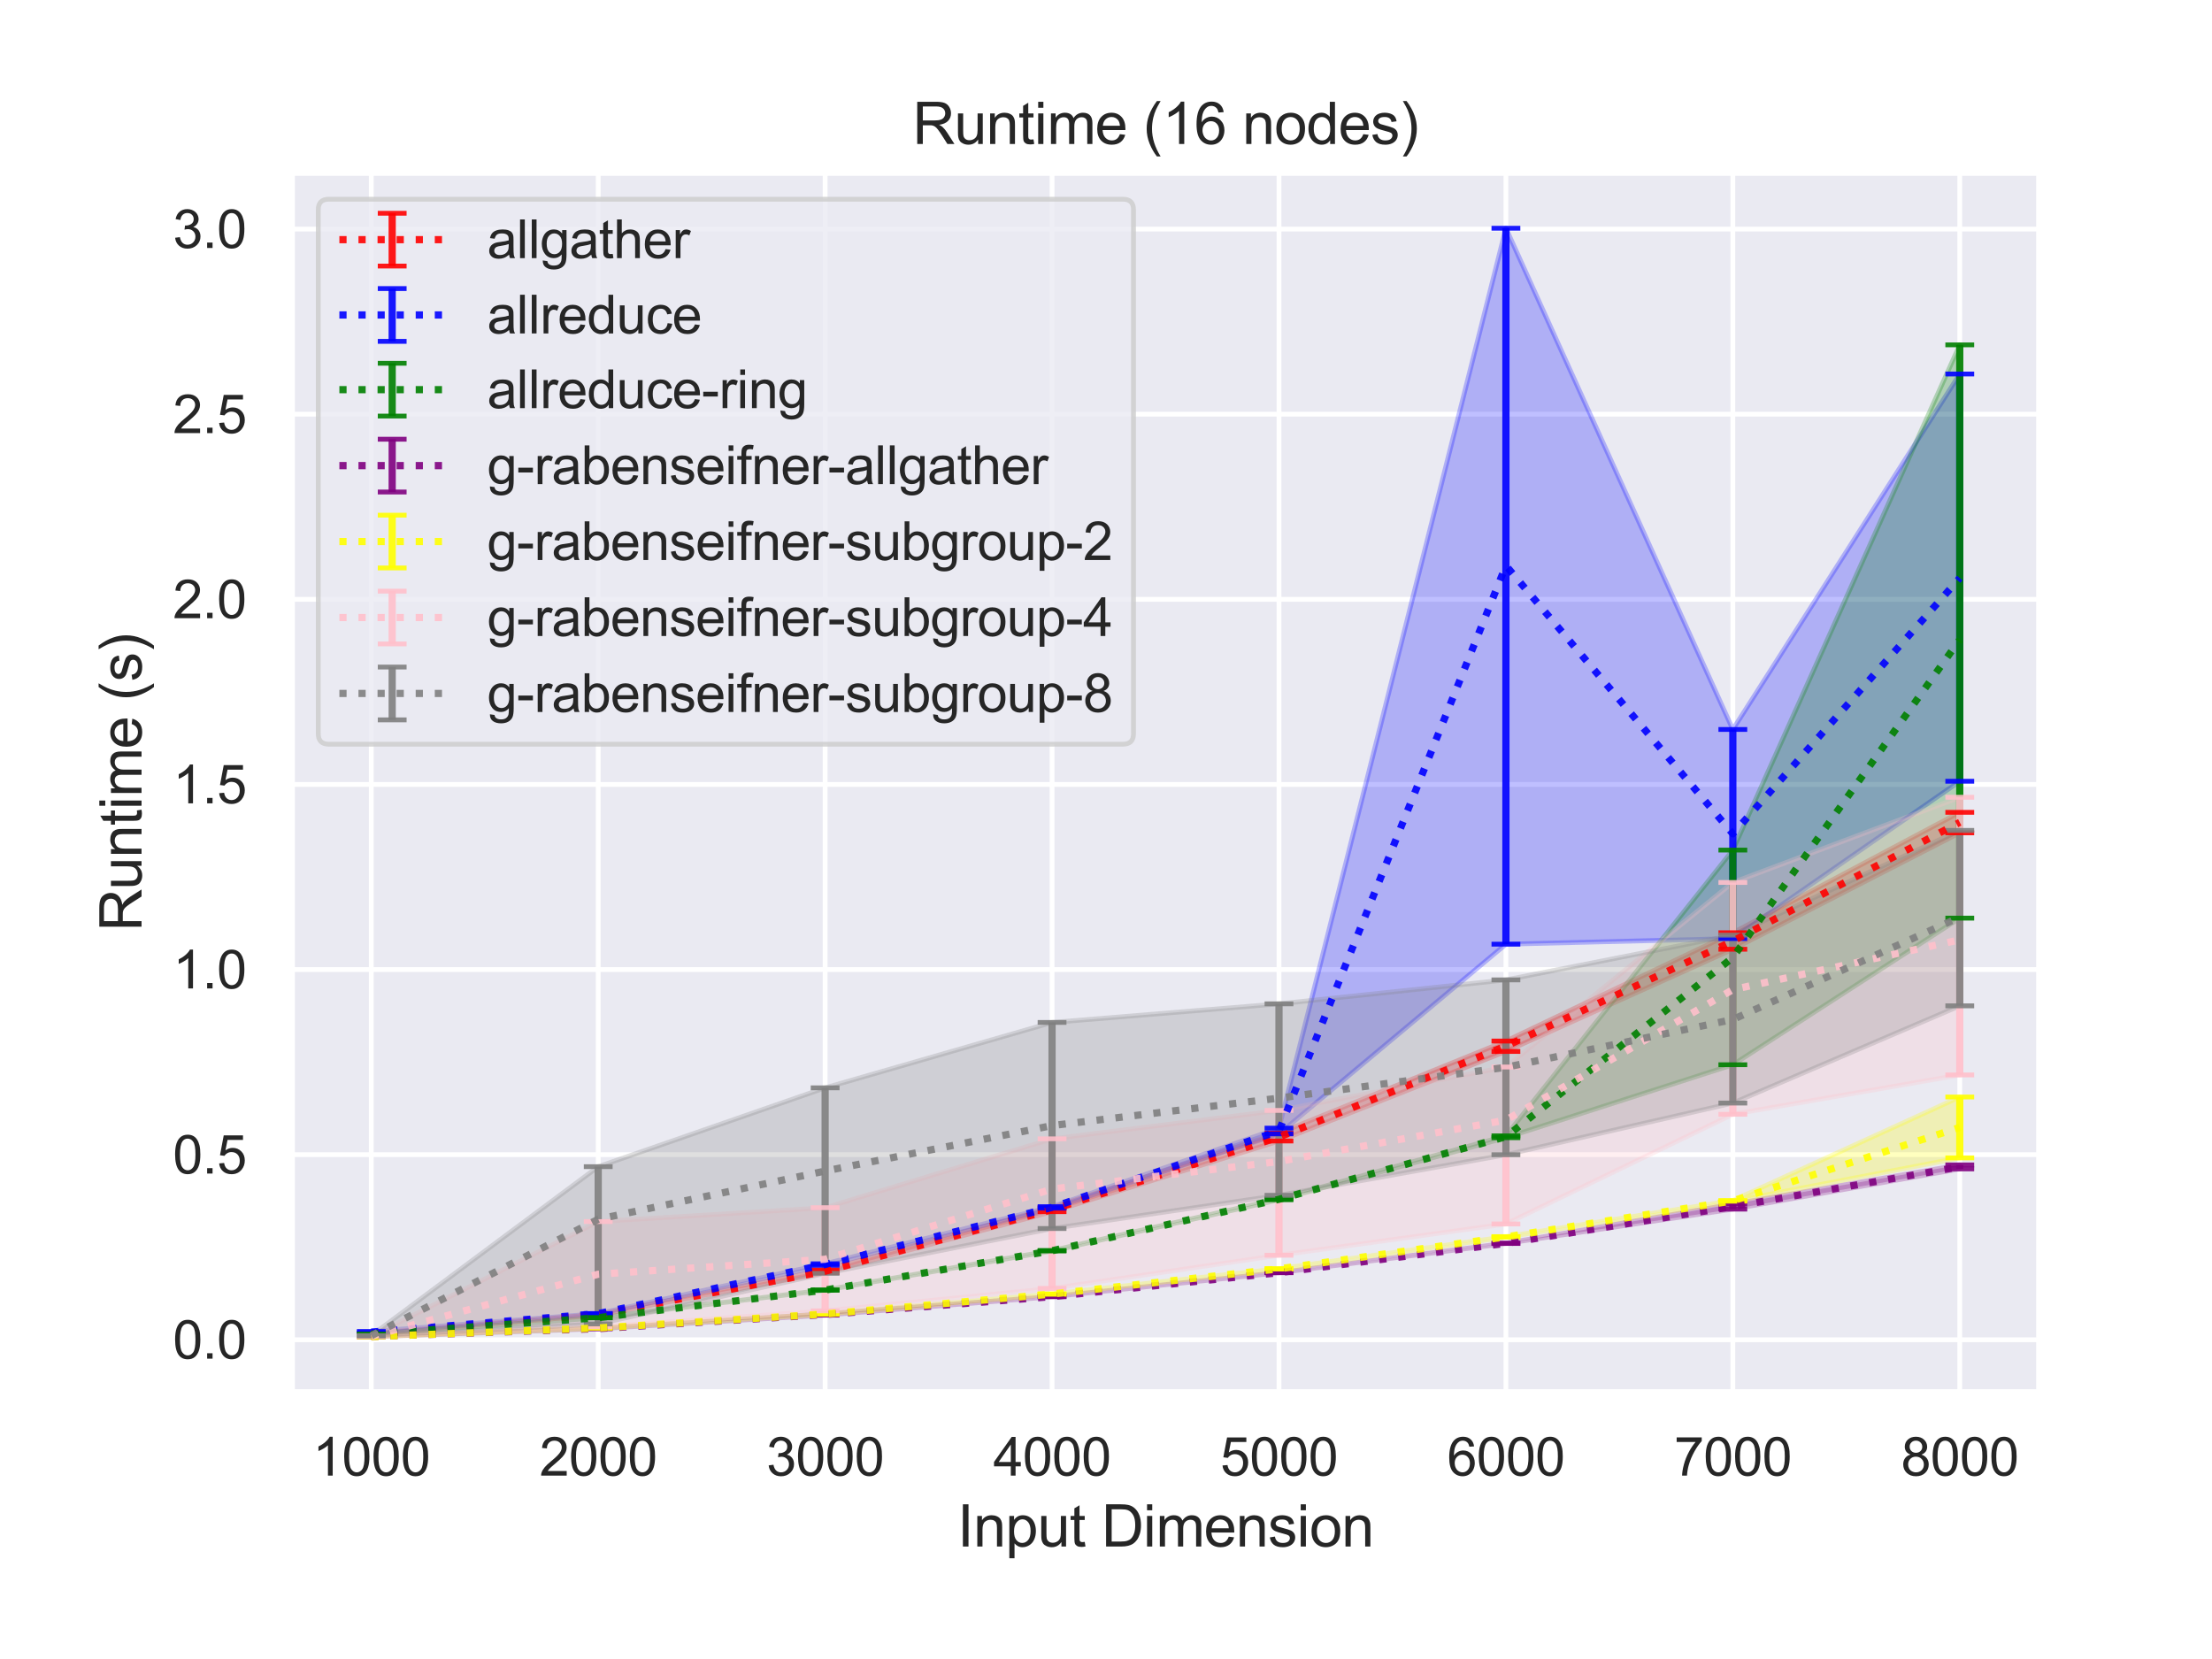 <?xml version="1.0" encoding="utf-8" standalone="no"?>
<!DOCTYPE svg PUBLIC "-//W3C//DTD SVG 1.1//EN"
  "http://www.w3.org/Graphics/SVG/1.1/DTD/svg11.dtd">
<svg height="345.6pt" version="1.1" viewBox="0 0 460.8 345.6" width="460.8pt" xmlns="http://www.w3.org/2000/svg" xmlns:xlink="http://www.w3.org/1999/xlink">
 <defs>
  <style type="text/css">*{stroke-linecap:butt;stroke-linejoin:round;}</style>
 </defs>
 <g id="figure_1">
  <g id="patch_1">
   <path d="M 0 345.6 
L 460.8 345.6 
L 460.8 0 
L 0 0 
z
" style="fill:#ffffff;"/>
  </g>
  <g id="axes_1">
   <g id="patch_2">
    <path d="M 60.8 290.02 
L 424.8 290.02 
L 424.8 36 
L 60.8 36 
z
" style="fill:#eaeaf2;"/>
   </g>
   <g id="matplotlib.axis_1">
    <g id="xtick_1">
     <g id="line2d_1">
      <path clip-path="url(#p3b3c1059a1)" d="M 77.345 290.02 
L 77.345 36 
" style="fill:none;stroke:#ffffff;stroke-linecap:round;"/>
     </g>
     <g id="text_1">
      <!-- 1000 -->
      <g style="fill:#262626;" transform="translate(65.111 307.394)scale(0.11 -0.11)">
       <defs>
        <path d="M 2384 0 
L 1822 0 
L 1822 3584 
Q 1619 3391 1289 3197 
Q 959 3003 697 2906 
L 697 3450 
Q 1169 3672 1522 3987 
Q 1875 4303 2022 4600 
L 2384 4600 
L 2384 0 
z
" id="ArialMT-31" transform="scale(0.016)"/>
        <path d="M 266 2259 
Q 266 3072 433 3567 
Q 600 4063 929 4331 
Q 1259 4600 1759 4600 
Q 2128 4600 2406 4451 
Q 2684 4303 2865 4023 
Q 3047 3744 3150 3342 
Q 3253 2941 3253 2259 
Q 3253 1453 3087 958 
Q 2922 463 2592 192 
Q 2263 -78 1759 -78 
Q 1097 -78 719 397 
Q 266 969 266 2259 
z
M 844 2259 
Q 844 1131 1108 757 
Q 1372 384 1759 384 
Q 2147 384 2411 759 
Q 2675 1134 2675 2259 
Q 2675 3391 2411 3762 
Q 2147 4134 1753 4134 
Q 1366 4134 1134 3806 
Q 844 3388 844 2259 
z
" id="ArialMT-30" transform="scale(0.016)"/>
       </defs>
       <use xlink:href="#ArialMT-31"/>
       <use x="55.615" xlink:href="#ArialMT-30"/>
       <use x="111.23" xlink:href="#ArialMT-30"/>
       <use x="166.846" xlink:href="#ArialMT-30"/>
      </g>
     </g>
    </g>
    <g id="xtick_2">
     <g id="line2d_2">
      <path clip-path="url(#p3b3c1059a1)" d="M 124.618 290.02 
L 124.618 36 
" style="fill:none;stroke:#ffffff;stroke-linecap:round;"/>
     </g>
     <g id="text_2">
      <!-- 2000 -->
      <g style="fill:#262626;" transform="translate(112.384 307.394)scale(0.11 -0.11)">
       <defs>
        <path d="M 3222 541 
L 3222 0 
L 194 0 
Q 188 203 259 391 
Q 375 700 629 1000 
Q 884 1300 1366 1694 
Q 2113 2306 2375 2664 
Q 2638 3022 2638 3341 
Q 2638 3675 2398 3904 
Q 2159 4134 1775 4134 
Q 1369 4134 1125 3890 
Q 881 3647 878 3216 
L 300 3275 
Q 359 3922 746 4261 
Q 1134 4600 1788 4600 
Q 2447 4600 2831 4234 
Q 3216 3869 3216 3328 
Q 3216 3053 3103 2787 
Q 2991 2522 2730 2228 
Q 2469 1934 1863 1422 
Q 1356 997 1212 845 
Q 1069 694 975 541 
L 3222 541 
z
" id="ArialMT-32" transform="scale(0.016)"/>
       </defs>
       <use xlink:href="#ArialMT-32"/>
       <use x="55.615" xlink:href="#ArialMT-30"/>
       <use x="111.23" xlink:href="#ArialMT-30"/>
       <use x="166.846" xlink:href="#ArialMT-30"/>
      </g>
     </g>
    </g>
    <g id="xtick_3">
     <g id="line2d_3">
      <path clip-path="url(#p3b3c1059a1)" d="M 171.891 290.02 
L 171.891 36 
" style="fill:none;stroke:#ffffff;stroke-linecap:round;"/>
     </g>
     <g id="text_3">
      <!-- 3000 -->
      <g style="fill:#262626;" transform="translate(159.657 307.394)scale(0.11 -0.11)">
       <defs>
        <path d="M 269 1209 
L 831 1284 
Q 928 806 1161 595 
Q 1394 384 1728 384 
Q 2125 384 2398 659 
Q 2672 934 2672 1341 
Q 2672 1728 2419 1979 
Q 2166 2231 1775 2231 
Q 1616 2231 1378 2169 
L 1441 2663 
Q 1497 2656 1531 2656 
Q 1891 2656 2178 2843 
Q 2466 3031 2466 3422 
Q 2466 3731 2256 3934 
Q 2047 4138 1716 4138 
Q 1388 4138 1169 3931 
Q 950 3725 888 3313 
L 325 3413 
Q 428 3978 793 4289 
Q 1159 4600 1703 4600 
Q 2078 4600 2393 4439 
Q 2709 4278 2876 4000 
Q 3044 3722 3044 3409 
Q 3044 3113 2884 2869 
Q 2725 2625 2413 2481 
Q 2819 2388 3044 2092 
Q 3269 1797 3269 1353 
Q 3269 753 2831 336 
Q 2394 -81 1725 -81 
Q 1122 -81 723 278 
Q 325 638 269 1209 
z
" id="ArialMT-33" transform="scale(0.016)"/>
       </defs>
       <use xlink:href="#ArialMT-33"/>
       <use x="55.615" xlink:href="#ArialMT-30"/>
       <use x="111.23" xlink:href="#ArialMT-30"/>
       <use x="166.846" xlink:href="#ArialMT-30"/>
      </g>
     </g>
    </g>
    <g id="xtick_4">
     <g id="line2d_4">
      <path clip-path="url(#p3b3c1059a1)" d="M 219.164 290.02 
L 219.164 36 
" style="fill:none;stroke:#ffffff;stroke-linecap:round;"/>
     </g>
     <g id="text_4">
      <!-- 4000 -->
      <g style="fill:#262626;" transform="translate(206.93 307.394)scale(0.11 -0.11)">
       <defs>
        <path d="M 2069 0 
L 2069 1097 
L 81 1097 
L 81 1613 
L 2172 4581 
L 2631 4581 
L 2631 1613 
L 3250 1613 
L 3250 1097 
L 2631 1097 
L 2631 0 
L 2069 0 
z
M 2069 1613 
L 2069 3678 
L 634 1613 
L 2069 1613 
z
" id="ArialMT-34" transform="scale(0.016)"/>
       </defs>
       <use xlink:href="#ArialMT-34"/>
       <use x="55.615" xlink:href="#ArialMT-30"/>
       <use x="111.23" xlink:href="#ArialMT-30"/>
       <use x="166.846" xlink:href="#ArialMT-30"/>
      </g>
     </g>
    </g>
    <g id="xtick_5">
     <g id="line2d_5">
      <path clip-path="url(#p3b3c1059a1)" d="M 266.436 290.02 
L 266.436 36 
" style="fill:none;stroke:#ffffff;stroke-linecap:round;"/>
     </g>
     <g id="text_5">
      <!-- 5000 -->
      <g style="fill:#262626;" transform="translate(254.202 307.394)scale(0.11 -0.11)">
       <defs>
        <path d="M 266 1200 
L 856 1250 
Q 922 819 1161 601 
Q 1400 384 1738 384 
Q 2144 384 2425 690 
Q 2706 997 2706 1503 
Q 2706 1984 2436 2262 
Q 2166 2541 1728 2541 
Q 1456 2541 1237 2417 
Q 1019 2294 894 2097 
L 366 2166 
L 809 4519 
L 3088 4519 
L 3088 3981 
L 1259 3981 
L 1013 2750 
Q 1425 3038 1878 3038 
Q 2478 3038 2890 2622 
Q 3303 2206 3303 1553 
Q 3303 931 2941 478 
Q 2500 -78 1738 -78 
Q 1113 -78 717 272 
Q 322 622 266 1200 
z
" id="ArialMT-35" transform="scale(0.016)"/>
       </defs>
       <use xlink:href="#ArialMT-35"/>
       <use x="55.615" xlink:href="#ArialMT-30"/>
       <use x="111.23" xlink:href="#ArialMT-30"/>
       <use x="166.846" xlink:href="#ArialMT-30"/>
      </g>
     </g>
    </g>
    <g id="xtick_6">
     <g id="line2d_6">
      <path clip-path="url(#p3b3c1059a1)" d="M 313.709 290.02 
L 313.709 36 
" style="fill:none;stroke:#ffffff;stroke-linecap:round;"/>
     </g>
     <g id="text_6">
      <!-- 6000 -->
      <g style="fill:#262626;" transform="translate(301.475 307.394)scale(0.11 -0.11)">
       <defs>
        <path d="M 3184 3459 
L 2625 3416 
Q 2550 3747 2413 3897 
Q 2184 4138 1850 4138 
Q 1581 4138 1378 3988 
Q 1113 3794 959 3422 
Q 806 3050 800 2363 
Q 1003 2672 1297 2822 
Q 1591 2972 1913 2972 
Q 2475 2972 2870 2558 
Q 3266 2144 3266 1488 
Q 3266 1056 3080 686 
Q 2894 316 2569 119 
Q 2244 -78 1831 -78 
Q 1128 -78 684 439 
Q 241 956 241 2144 
Q 241 3472 731 4075 
Q 1159 4600 1884 4600 
Q 2425 4600 2770 4297 
Q 3116 3994 3184 3459 
z
M 888 1484 
Q 888 1194 1011 928 
Q 1134 663 1356 523 
Q 1578 384 1822 384 
Q 2178 384 2434 671 
Q 2691 959 2691 1453 
Q 2691 1928 2437 2201 
Q 2184 2475 1800 2475 
Q 1419 2475 1153 2201 
Q 888 1928 888 1484 
z
" id="ArialMT-36" transform="scale(0.016)"/>
       </defs>
       <use xlink:href="#ArialMT-36"/>
       <use x="55.615" xlink:href="#ArialMT-30"/>
       <use x="111.23" xlink:href="#ArialMT-30"/>
       <use x="166.846" xlink:href="#ArialMT-30"/>
      </g>
     </g>
    </g>
    <g id="xtick_7">
     <g id="line2d_7">
      <path clip-path="url(#p3b3c1059a1)" d="M 360.982 290.02 
L 360.982 36 
" style="fill:none;stroke:#ffffff;stroke-linecap:round;"/>
     </g>
     <g id="text_7">
      <!-- 7000 -->
      <g style="fill:#262626;" transform="translate(348.748 307.394)scale(0.11 -0.11)">
       <defs>
        <path d="M 303 3981 
L 303 4522 
L 3269 4522 
L 3269 4084 
Q 2831 3619 2401 2847 
Q 1972 2075 1738 1259 
Q 1569 684 1522 0 
L 944 0 
Q 953 541 1156 1306 
Q 1359 2072 1739 2783 
Q 2119 3494 2547 3981 
L 303 3981 
z
" id="ArialMT-37" transform="scale(0.016)"/>
       </defs>
       <use xlink:href="#ArialMT-37"/>
       <use x="55.615" xlink:href="#ArialMT-30"/>
       <use x="111.23" xlink:href="#ArialMT-30"/>
       <use x="166.846" xlink:href="#ArialMT-30"/>
      </g>
     </g>
    </g>
    <g id="xtick_8">
     <g id="line2d_8">
      <path clip-path="url(#p3b3c1059a1)" d="M 408.255 290.02 
L 408.255 36 
" style="fill:none;stroke:#ffffff;stroke-linecap:round;"/>
     </g>
     <g id="text_8">
      <!-- 8000 -->
      <g style="fill:#262626;" transform="translate(396.02 307.394)scale(0.11 -0.11)">
       <defs>
        <path d="M 1131 2484 
Q 781 2613 612 2850 
Q 444 3088 444 3419 
Q 444 3919 803 4259 
Q 1163 4600 1759 4600 
Q 2359 4600 2725 4251 
Q 3091 3903 3091 3403 
Q 3091 3084 2923 2848 
Q 2756 2613 2416 2484 
Q 2838 2347 3058 2040 
Q 3278 1734 3278 1309 
Q 3278 722 2862 322 
Q 2447 -78 1769 -78 
Q 1091 -78 675 323 
Q 259 725 259 1325 
Q 259 1772 486 2073 
Q 713 2375 1131 2484 
z
M 1019 3438 
Q 1019 3113 1228 2906 
Q 1438 2700 1772 2700 
Q 2097 2700 2305 2904 
Q 2513 3109 2513 3406 
Q 2513 3716 2298 3927 
Q 2084 4138 1766 4138 
Q 1444 4138 1231 3931 
Q 1019 3725 1019 3438 
z
M 838 1322 
Q 838 1081 952 856 
Q 1066 631 1291 507 
Q 1516 384 1775 384 
Q 2178 384 2440 643 
Q 2703 903 2703 1303 
Q 2703 1709 2433 1975 
Q 2163 2241 1756 2241 
Q 1359 2241 1098 1978 
Q 838 1716 838 1322 
z
" id="ArialMT-38" transform="scale(0.016)"/>
       </defs>
       <use xlink:href="#ArialMT-38"/>
       <use x="55.615" xlink:href="#ArialMT-30"/>
       <use x="111.23" xlink:href="#ArialMT-30"/>
       <use x="166.846" xlink:href="#ArialMT-30"/>
      </g>
     </g>
    </g>
    <g id="text_9">
     <!-- Input Dimension -->
     <g style="fill:#262626;" transform="translate(199.446 322.169)scale(0.12 -0.12)">
      <defs>
       <path d="M 597 0 
L 597 4581 
L 1203 4581 
L 1203 0 
L 597 0 
z
" id="ArialMT-49" transform="scale(0.016)"/>
       <path d="M 422 0 
L 422 3319 
L 928 3319 
L 928 2847 
Q 1294 3394 1984 3394 
Q 2284 3394 2536 3286 
Q 2788 3178 2913 3003 
Q 3038 2828 3088 2588 
Q 3119 2431 3119 2041 
L 3119 0 
L 2556 0 
L 2556 2019 
Q 2556 2363 2490 2533 
Q 2425 2703 2258 2804 
Q 2091 2906 1866 2906 
Q 1506 2906 1245 2678 
Q 984 2450 984 1813 
L 984 0 
L 422 0 
z
" id="ArialMT-6e" transform="scale(0.016)"/>
       <path d="M 422 -1272 
L 422 3319 
L 934 3319 
L 934 2888 
Q 1116 3141 1344 3267 
Q 1572 3394 1897 3394 
Q 2322 3394 2647 3175 
Q 2972 2956 3137 2557 
Q 3303 2159 3303 1684 
Q 3303 1175 3120 767 
Q 2938 359 2589 142 
Q 2241 -75 1856 -75 
Q 1575 -75 1351 44 
Q 1128 163 984 344 
L 984 -1272 
L 422 -1272 
z
M 931 1641 
Q 931 1000 1190 694 
Q 1450 388 1819 388 
Q 2194 388 2461 705 
Q 2728 1022 2728 1688 
Q 2728 2322 2467 2637 
Q 2206 2953 1844 2953 
Q 1484 2953 1207 2617 
Q 931 2281 931 1641 
z
" id="ArialMT-70" transform="scale(0.016)"/>
       <path d="M 2597 0 
L 2597 488 
Q 2209 -75 1544 -75 
Q 1250 -75 995 37 
Q 741 150 617 320 
Q 494 491 444 738 
Q 409 903 409 1263 
L 409 3319 
L 972 3319 
L 972 1478 
Q 972 1038 1006 884 
Q 1059 663 1231 536 
Q 1403 409 1656 409 
Q 1909 409 2131 539 
Q 2353 669 2445 892 
Q 2538 1116 2538 1541 
L 2538 3319 
L 3100 3319 
L 3100 0 
L 2597 0 
z
" id="ArialMT-75" transform="scale(0.016)"/>
       <path d="M 1650 503 
L 1731 6 
Q 1494 -44 1306 -44 
Q 1000 -44 831 53 
Q 663 150 594 308 
Q 525 466 525 972 
L 525 2881 
L 113 2881 
L 113 3319 
L 525 3319 
L 525 4141 
L 1084 4478 
L 1084 3319 
L 1650 3319 
L 1650 2881 
L 1084 2881 
L 1084 941 
Q 1084 700 1114 631 
Q 1144 563 1211 522 
Q 1278 481 1403 481 
Q 1497 481 1650 503 
z
" id="ArialMT-74" transform="scale(0.016)"/>
       <path id="ArialMT-20" transform="scale(0.016)"/>
       <path d="M 494 0 
L 494 4581 
L 2072 4581 
Q 2606 4581 2888 4516 
Q 3281 4425 3559 4188 
Q 3922 3881 4101 3404 
Q 4281 2928 4281 2316 
Q 4281 1794 4159 1391 
Q 4038 988 3847 723 
Q 3656 459 3429 307 
Q 3203 156 2883 78 
Q 2563 0 2147 0 
L 494 0 
z
M 1100 541 
L 2078 541 
Q 2531 541 2789 625 
Q 3047 709 3200 863 
Q 3416 1078 3536 1442 
Q 3656 1806 3656 2325 
Q 3656 3044 3420 3430 
Q 3184 3816 2847 3947 
Q 2603 4041 2063 4041 
L 1100 4041 
L 1100 541 
z
" id="ArialMT-44" transform="scale(0.016)"/>
       <path d="M 425 3934 
L 425 4581 
L 988 4581 
L 988 3934 
L 425 3934 
z
M 425 0 
L 425 3319 
L 988 3319 
L 988 0 
L 425 0 
z
" id="ArialMT-69" transform="scale(0.016)"/>
       <path d="M 422 0 
L 422 3319 
L 925 3319 
L 925 2853 
Q 1081 3097 1340 3245 
Q 1600 3394 1931 3394 
Q 2300 3394 2536 3241 
Q 2772 3088 2869 2813 
Q 3263 3394 3894 3394 
Q 4388 3394 4653 3120 
Q 4919 2847 4919 2278 
L 4919 0 
L 4359 0 
L 4359 2091 
Q 4359 2428 4304 2576 
Q 4250 2725 4106 2815 
Q 3963 2906 3769 2906 
Q 3419 2906 3187 2673 
Q 2956 2441 2956 1928 
L 2956 0 
L 2394 0 
L 2394 2156 
Q 2394 2531 2256 2718 
Q 2119 2906 1806 2906 
Q 1569 2906 1367 2781 
Q 1166 2656 1075 2415 
Q 984 2175 984 1722 
L 984 0 
L 422 0 
z
" id="ArialMT-6d" transform="scale(0.016)"/>
       <path d="M 2694 1069 
L 3275 997 
Q 3138 488 2766 206 
Q 2394 -75 1816 -75 
Q 1088 -75 661 373 
Q 234 822 234 1631 
Q 234 2469 665 2931 
Q 1097 3394 1784 3394 
Q 2450 3394 2872 2941 
Q 3294 2488 3294 1666 
Q 3294 1616 3291 1516 
L 816 1516 
Q 847 969 1125 678 
Q 1403 388 1819 388 
Q 2128 388 2347 550 
Q 2566 713 2694 1069 
z
M 847 1978 
L 2700 1978 
Q 2663 2397 2488 2606 
Q 2219 2931 1791 2931 
Q 1403 2931 1139 2672 
Q 875 2413 847 1978 
z
" id="ArialMT-65" transform="scale(0.016)"/>
       <path d="M 197 991 
L 753 1078 
Q 800 744 1014 566 
Q 1228 388 1613 388 
Q 2000 388 2187 545 
Q 2375 703 2375 916 
Q 2375 1106 2209 1216 
Q 2094 1291 1634 1406 
Q 1016 1563 777 1677 
Q 538 1791 414 1992 
Q 291 2194 291 2438 
Q 291 2659 392 2848 
Q 494 3038 669 3163 
Q 800 3259 1026 3326 
Q 1253 3394 1513 3394 
Q 1903 3394 2198 3281 
Q 2494 3169 2634 2976 
Q 2775 2784 2828 2463 
L 2278 2388 
Q 2241 2644 2061 2787 
Q 1881 2931 1553 2931 
Q 1166 2931 1000 2803 
Q 834 2675 834 2503 
Q 834 2394 903 2306 
Q 972 2216 1119 2156 
Q 1203 2125 1616 2013 
Q 2213 1853 2448 1751 
Q 2684 1650 2818 1456 
Q 2953 1263 2953 975 
Q 2953 694 2789 445 
Q 2625 197 2315 61 
Q 2006 -75 1616 -75 
Q 969 -75 630 194 
Q 291 463 197 991 
z
" id="ArialMT-73" transform="scale(0.016)"/>
       <path d="M 213 1659 
Q 213 2581 725 3025 
Q 1153 3394 1769 3394 
Q 2453 3394 2887 2945 
Q 3322 2497 3322 1706 
Q 3322 1066 3130 698 
Q 2938 331 2570 128 
Q 2203 -75 1769 -75 
Q 1072 -75 642 372 
Q 213 819 213 1659 
z
M 791 1659 
Q 791 1022 1069 705 
Q 1347 388 1769 388 
Q 2188 388 2466 706 
Q 2744 1025 2744 1678 
Q 2744 2294 2464 2611 
Q 2184 2928 1769 2928 
Q 1347 2928 1069 2612 
Q 791 2297 791 1659 
z
" id="ArialMT-6f" transform="scale(0.016)"/>
      </defs>
      <use xlink:href="#ArialMT-49"/>
      <use x="27.783" xlink:href="#ArialMT-6e"/>
      <use x="83.398" xlink:href="#ArialMT-70"/>
      <use x="139.014" xlink:href="#ArialMT-75"/>
      <use x="194.629" xlink:href="#ArialMT-74"/>
      <use x="222.412" xlink:href="#ArialMT-20"/>
      <use x="250.195" xlink:href="#ArialMT-44"/>
      <use x="322.412" xlink:href="#ArialMT-69"/>
      <use x="344.629" xlink:href="#ArialMT-6d"/>
      <use x="427.93" xlink:href="#ArialMT-65"/>
      <use x="483.545" xlink:href="#ArialMT-6e"/>
      <use x="539.16" xlink:href="#ArialMT-73"/>
      <use x="589.16" xlink:href="#ArialMT-69"/>
      <use x="611.377" xlink:href="#ArialMT-6f"/>
      <use x="666.992" xlink:href="#ArialMT-6e"/>
     </g>
    </g>
   </g>
   <g id="matplotlib.axis_2">
    <g id="ytick_1">
     <g id="line2d_9">
      <path clip-path="url(#p3b3c1059a1)" d="M 60.8 279.097 
L 424.8 279.097 
" style="fill:none;stroke:#ffffff;stroke-linecap:round;"/>
     </g>
     <g id="text_10">
      <!-- 0.0 -->
      <g style="fill:#262626;" transform="translate(36.01 283.034)scale(0.11 -0.11)">
       <defs>
        <path d="M 581 0 
L 581 641 
L 1222 641 
L 1222 0 
L 581 0 
z
" id="ArialMT-2e" transform="scale(0.016)"/>
       </defs>
       <use xlink:href="#ArialMT-30"/>
       <use x="55.615" xlink:href="#ArialMT-2e"/>
       <use x="83.398" xlink:href="#ArialMT-30"/>
      </g>
     </g>
    </g>
    <g id="ytick_2">
     <g id="line2d_10">
      <path clip-path="url(#p3b3c1059a1)" d="M 60.8 240.534 
L 424.8 240.534 
" style="fill:none;stroke:#ffffff;stroke-linecap:round;"/>
     </g>
     <g id="text_11">
      <!-- 0.5 -->
      <g style="fill:#262626;" transform="translate(36.01 244.471)scale(0.11 -0.11)">
       <use xlink:href="#ArialMT-30"/>
       <use x="55.615" xlink:href="#ArialMT-2e"/>
       <use x="83.398" xlink:href="#ArialMT-35"/>
      </g>
     </g>
    </g>
    <g id="ytick_3">
     <g id="line2d_11">
      <path clip-path="url(#p3b3c1059a1)" d="M 60.8 201.972 
L 424.8 201.972 
" style="fill:none;stroke:#ffffff;stroke-linecap:round;"/>
     </g>
     <g id="text_12">
      <!-- 1.0 -->
      <g style="fill:#262626;" transform="translate(36.01 205.909)scale(0.11 -0.11)">
       <use xlink:href="#ArialMT-31"/>
       <use x="55.615" xlink:href="#ArialMT-2e"/>
       <use x="83.398" xlink:href="#ArialMT-30"/>
      </g>
     </g>
    </g>
    <g id="ytick_4">
     <g id="line2d_12">
      <path clip-path="url(#p3b3c1059a1)" d="M 60.8 163.409 
L 424.8 163.409 
" style="fill:none;stroke:#ffffff;stroke-linecap:round;"/>
     </g>
     <g id="text_13">
      <!-- 1.5 -->
      <g style="fill:#262626;" transform="translate(36.01 167.346)scale(0.11 -0.11)">
       <use xlink:href="#ArialMT-31"/>
       <use x="55.615" xlink:href="#ArialMT-2e"/>
       <use x="83.398" xlink:href="#ArialMT-35"/>
      </g>
     </g>
    </g>
    <g id="ytick_5">
     <g id="line2d_13">
      <path clip-path="url(#p3b3c1059a1)" d="M 60.8 124.846 
L 424.8 124.846 
" style="fill:none;stroke:#ffffff;stroke-linecap:round;"/>
     </g>
     <g id="text_14">
      <!-- 2.0 -->
      <g style="fill:#262626;" transform="translate(36.01 128.783)scale(0.11 -0.11)">
       <use xlink:href="#ArialMT-32"/>
       <use x="55.615" xlink:href="#ArialMT-2e"/>
       <use x="83.398" xlink:href="#ArialMT-30"/>
      </g>
     </g>
    </g>
    <g id="ytick_6">
     <g id="line2d_14">
      <path clip-path="url(#p3b3c1059a1)" d="M 60.8 86.284 
L 424.8 86.284 
" style="fill:none;stroke:#ffffff;stroke-linecap:round;"/>
     </g>
     <g id="text_15">
      <!-- 2.5 -->
      <g style="fill:#262626;" transform="translate(36.01 90.221)scale(0.11 -0.11)">
       <use xlink:href="#ArialMT-32"/>
       <use x="55.615" xlink:href="#ArialMT-2e"/>
       <use x="83.398" xlink:href="#ArialMT-35"/>
      </g>
     </g>
    </g>
    <g id="ytick_7">
     <g id="line2d_15">
      <path clip-path="url(#p3b3c1059a1)" d="M 60.8 47.721 
L 424.8 47.721 
" style="fill:none;stroke:#ffffff;stroke-linecap:round;"/>
     </g>
     <g id="text_16">
      <!-- 3.0 -->
      <g style="fill:#262626;" transform="translate(36.01 51.658)scale(0.11 -0.11)">
       <use xlink:href="#ArialMT-33"/>
       <use x="55.615" xlink:href="#ArialMT-2e"/>
       <use x="83.398" xlink:href="#ArialMT-30"/>
      </g>
     </g>
    </g>
    <g id="text_17">
     <!-- Runtime (s) -->
     <g style="fill:#262626;" transform="translate(29.484 194.013)rotate(-90)scale(0.12 -0.12)">
      <defs>
       <path d="M 503 0 
L 503 4581 
L 2534 4581 
Q 3147 4581 3465 4457 
Q 3784 4334 3975 4021 
Q 4166 3709 4166 3331 
Q 4166 2844 3850 2509 
Q 3534 2175 2875 2084 
Q 3116 1969 3241 1856 
Q 3506 1613 3744 1247 
L 4541 0 
L 3778 0 
L 3172 953 
Q 2906 1366 2734 1584 
Q 2563 1803 2427 1890 
Q 2291 1978 2150 2013 
Q 2047 2034 1813 2034 
L 1109 2034 
L 1109 0 
L 503 0 
z
M 1109 2559 
L 2413 2559 
Q 2828 2559 3062 2645 
Q 3297 2731 3419 2920 
Q 3541 3109 3541 3331 
Q 3541 3656 3305 3865 
Q 3069 4075 2559 4075 
L 1109 4075 
L 1109 2559 
z
" id="ArialMT-52" transform="scale(0.016)"/>
       <path d="M 1497 -1347 
Q 1031 -759 709 28 
Q 388 816 388 1659 
Q 388 2403 628 3084 
Q 909 3875 1497 4659 
L 1900 4659 
Q 1522 4009 1400 3731 
Q 1209 3300 1100 2831 
Q 966 2247 966 1656 
Q 966 153 1900 -1347 
L 1497 -1347 
z
" id="ArialMT-28" transform="scale(0.016)"/>
       <path d="M 791 -1347 
L 388 -1347 
Q 1322 153 1322 1656 
Q 1322 2244 1188 2822 
Q 1081 3291 891 3722 
Q 769 4003 388 4659 
L 791 4659 
Q 1378 3875 1659 3084 
Q 1900 2403 1900 1659 
Q 1900 816 1576 28 
Q 1253 -759 791 -1347 
z
" id="ArialMT-29" transform="scale(0.016)"/>
      </defs>
      <use xlink:href="#ArialMT-52"/>
      <use x="72.217" xlink:href="#ArialMT-75"/>
      <use x="127.832" xlink:href="#ArialMT-6e"/>
      <use x="183.447" xlink:href="#ArialMT-74"/>
      <use x="211.23" xlink:href="#ArialMT-69"/>
      <use x="233.447" xlink:href="#ArialMT-6d"/>
      <use x="316.748" xlink:href="#ArialMT-65"/>
      <use x="372.363" xlink:href="#ArialMT-20"/>
      <use x="400.146" xlink:href="#ArialMT-28"/>
      <use x="433.447" xlink:href="#ArialMT-73"/>
      <use x="483.447" xlink:href="#ArialMT-29"/>
     </g>
    </g>
   </g>
   <g id="PolyCollection_1">
    <defs>
     <path d="M 77.345 -67.806 
L 77.345 -67.782 
L 124.618 -71.665 
L 171.891 -80.504 
L 219.164 -93.187 
L 266.436 -107.909 
L 313.709 -126.568 
L 360.982 -147.852 
L 408.255 -172.104 
L 408.255 -176.374 
L 408.255 -176.374 
L 360.982 -151.289 
L 313.709 -128.73 
L 266.436 -109.532 
L 219.164 -94.031 
L 171.891 -81.039 
L 124.618 -71.817 
L 77.345 -67.806 
z
" id="me5adf0cd44" style="stroke:#ff0000;stroke-opacity:0.25;"/>
    </defs>
    <g clip-path="url(#p3b3c1059a1)">
     <use style="fill:#ff0000;fill-opacity:0.25;stroke:#ff0000;stroke-opacity:0.25;" x="0" xlink:href="#me5adf0cd44" y="345.6"/>
    </g>
   </g>
   <g id="PolyCollection_2">
    <defs>
     <path d="M 77.345 -68.231 
L 77.345 -67.974 
L 124.618 -71.908 
L 171.891 -82.032 
L 219.164 -93.929 
L 266.436 -109.399 
L 313.709 -148.908 
L 360.982 -150.08 
L 408.255 -182.854 
L 408.255 -267.686 
L 408.255 -267.686 
L 360.982 -193.638 
L 313.709 -298.054 
L 266.436 -110.586 
L 219.164 -94.231 
L 171.891 -82.339 
L 124.618 -71.967 
L 77.345 -68.231 
z
" id="m3eaf33ac6e" style="stroke:#0000ff;stroke-opacity:0.25;"/>
    </defs>
    <g clip-path="url(#p3b3c1059a1)">
     <use style="fill:#0000ff;fill-opacity:0.25;stroke:#0000ff;stroke-opacity:0.25;" x="0" xlink:href="#m3eaf33ac6e" y="345.6"/>
    </g>
   </g>
   <g id="PolyCollection_3">
    <defs>
     <path d="M 77.345 -67.678 
L 77.345 -67.645 
L 124.618 -71.084 
L 171.891 -76.83 
L 219.164 -85.005 
L 266.436 -95.669 
L 313.709 -108.6 
L 360.982 -123.792 
L 408.255 -154.339 
L 408.255 -273.756 
L 408.255 -273.756 
L 360.982 -168.508 
L 313.709 -108.992 
L 266.436 -95.859 
L 219.164 -85.094 
L 171.891 -76.882 
L 124.618 -71.107 
L 77.345 -67.678 
z
" id="m5b2701b0c3" style="stroke:#008000;stroke-opacity:0.25;"/>
    </defs>
    <g clip-path="url(#p3b3c1059a1)">
     <use style="fill:#008000;fill-opacity:0.25;stroke:#008000;stroke-opacity:0.25;" x="0" xlink:href="#m5b2701b0c3" y="345.6"/>
    </g>
   </g>
   <g id="PolyCollection_4">
    <defs>
     <path d="M 77.345 -67.251 
L 77.345 -67.126 
L 124.618 -68.807 
L 171.891 -71.633 
L 219.164 -75.478 
L 266.436 -80.464 
L 313.709 -86.561 
L 360.982 -93.717 
L 408.255 -102.099 
L 408.255 -102.93 
L 408.255 -102.93 
L 360.982 -94.767 
L 313.709 -86.619 
L 266.436 -80.49 
L 219.164 -75.504 
L 171.891 -71.916 
L 124.618 -68.832 
L 77.345 -67.251 
z
" id="m2b8a7e8278" style="stroke:#800080;stroke-opacity:0.25;"/>
    </defs>
    <g clip-path="url(#p3b3c1059a1)">
     <use style="fill:#800080;fill-opacity:0.25;stroke:#800080;stroke-opacity:0.25;" x="0" xlink:href="#m2b8a7e8278" y="345.6"/>
    </g>
   </g>
   <g id="PolyCollection_5">
    <defs>
     <path d="M 77.345 -67.157 
L 77.345 -67.15 
L 124.618 -68.936 
L 171.891 -71.856 
L 219.164 -76.001 
L 266.436 -81.249 
L 313.709 -87.883 
L 360.982 -95.373 
L 408.255 -104.392 
L 408.255 -117.076 
L 408.255 -117.076 
L 360.982 -95.501 
L 313.709 -87.982 
L 266.436 -81.301 
L 219.164 -76.05 
L 171.891 -71.875 
L 124.618 -68.974 
L 77.345 -67.157 
z
" id="m26f1b8f7de" style="stroke:#ffff00;stroke-opacity:0.25;"/>
    </defs>
    <g clip-path="url(#p3b3c1059a1)">
     <use style="fill:#ffff00;fill-opacity:0.25;stroke:#ffff00;stroke-opacity:0.25;" x="0" xlink:href="#m26f1b8f7de" y="345.6"/>
    </g>
   </g>
   <g id="PolyCollection_6">
    <defs>
     <path d="M 77.345 -67.229 
L 77.345 -67.213 
L 124.618 -69.193 
L 171.891 -72.524 
L 219.164 -77.193 
L 266.436 -84.111 
L 313.709 -90.625 
L 360.982 -113.474 
L 408.255 -121.672 
L 408.255 -179.516 
L 408.255 -179.516 
L 360.982 -161.764 
L 313.709 -123.324 
L 266.436 -114.279 
L 219.164 -108.358 
L 171.891 -94.016 
L 124.618 -91.124 
L 77.345 -67.229 
z
" id="m6b626c9719" style="stroke:#ffc0cb;stroke-opacity:0.25;"/>
    </defs>
    <g clip-path="url(#p3b3c1059a1)">
     <use style="fill:#ffc0cb;fill-opacity:0.25;stroke:#ffc0cb;stroke-opacity:0.25;" x="0" xlink:href="#m6b626c9719" y="345.6"/>
    </g>
   </g>
   <g id="PolyCollection_7">
    <defs>
     <path d="M 77.345 -67.361 
L 77.345 -67.34 
L 124.618 -69.802 
L 171.891 -80.341 
L 219.164 -89.676 
L 266.436 -96.595 
L 313.709 -105.05 
L 360.982 -115.815 
L 408.255 -136.065 
L 408.255 -172.615 
L 408.255 -172.615 
L 360.982 -150.795 
L 313.709 -141.471 
L 266.436 -136.481 
L 219.164 -132.607 
L 171.891 -118.985 
L 124.618 -102.562 
L 77.345 -67.361 
z
" id="m21294435ab" style="stroke:#808080;stroke-opacity:0.25;"/>
    </defs>
    <g clip-path="url(#p3b3c1059a1)">
     <use style="fill:#808080;fill-opacity:0.25;stroke:#808080;stroke-opacity:0.25;" x="0" xlink:href="#m21294435ab" y="345.6"/>
    </g>
   </g>
   <g id="LineCollection_1">
    <path clip-path="url(#p3b3c1059a1)" d="M 77.345 277.818 
L 77.345 277.794 
" style="fill:none;stroke:#ff0000;stroke-opacity:0.9;stroke-width:1.5;"/>
    <path clip-path="url(#p3b3c1059a1)" d="M 124.618 273.935 
L 124.618 273.783 
" style="fill:none;stroke:#ff0000;stroke-opacity:0.9;stroke-width:1.5;"/>
    <path clip-path="url(#p3b3c1059a1)" d="M 171.891 265.096 
L 171.891 264.561 
" style="fill:none;stroke:#ff0000;stroke-opacity:0.9;stroke-width:1.5;"/>
    <path clip-path="url(#p3b3c1059a1)" d="M 219.164 252.413 
L 219.164 251.569 
" style="fill:none;stroke:#ff0000;stroke-opacity:0.9;stroke-width:1.5;"/>
    <path clip-path="url(#p3b3c1059a1)" d="M 266.436 237.691 
L 266.436 236.068 
" style="fill:none;stroke:#ff0000;stroke-opacity:0.9;stroke-width:1.5;"/>
    <path clip-path="url(#p3b3c1059a1)" d="M 313.709 219.032 
L 313.709 216.87 
" style="fill:none;stroke:#ff0000;stroke-opacity:0.9;stroke-width:1.5;"/>
    <path clip-path="url(#p3b3c1059a1)" d="M 360.982 197.748 
L 360.982 194.311 
" style="fill:none;stroke:#ff0000;stroke-opacity:0.9;stroke-width:1.5;"/>
    <path clip-path="url(#p3b3c1059a1)" d="M 408.255 173.496 
L 408.255 169.226 
" style="fill:none;stroke:#ff0000;stroke-opacity:0.9;stroke-width:1.5;"/>
   </g>
   <g id="LineCollection_2">
    <path clip-path="url(#p3b3c1059a1)" d="M 77.345 277.626 
L 77.345 277.369 
" style="fill:none;stroke:#0000ff;stroke-opacity:0.9;stroke-width:1.5;"/>
    <path clip-path="url(#p3b3c1059a1)" d="M 124.618 273.692 
L 124.618 273.633 
" style="fill:none;stroke:#0000ff;stroke-opacity:0.9;stroke-width:1.5;"/>
    <path clip-path="url(#p3b3c1059a1)" d="M 171.891 263.568 
L 171.891 263.261 
" style="fill:none;stroke:#0000ff;stroke-opacity:0.9;stroke-width:1.5;"/>
    <path clip-path="url(#p3b3c1059a1)" d="M 219.164 251.671 
L 219.164 251.369 
" style="fill:none;stroke:#0000ff;stroke-opacity:0.9;stroke-width:1.5;"/>
    <path clip-path="url(#p3b3c1059a1)" d="M 266.436 236.201 
L 266.436 235.014 
" style="fill:none;stroke:#0000ff;stroke-opacity:0.9;stroke-width:1.5;"/>
    <path clip-path="url(#p3b3c1059a1)" d="M 313.709 196.692 
L 313.709 47.546 
" style="fill:none;stroke:#0000ff;stroke-opacity:0.9;stroke-width:1.5;"/>
    <path clip-path="url(#p3b3c1059a1)" d="M 360.982 195.52 
L 360.982 151.962 
" style="fill:none;stroke:#0000ff;stroke-opacity:0.9;stroke-width:1.5;"/>
    <path clip-path="url(#p3b3c1059a1)" d="M 408.255 162.746 
L 408.255 77.914 
" style="fill:none;stroke:#0000ff;stroke-opacity:0.9;stroke-width:1.5;"/>
   </g>
   <g id="LineCollection_3">
    <path clip-path="url(#p3b3c1059a1)" d="M 77.345 277.955 
L 77.345 277.922 
" style="fill:none;stroke:#008000;stroke-opacity:0.9;stroke-width:1.5;"/>
    <path clip-path="url(#p3b3c1059a1)" d="M 124.618 274.516 
L 124.618 274.493 
" style="fill:none;stroke:#008000;stroke-opacity:0.9;stroke-width:1.5;"/>
    <path clip-path="url(#p3b3c1059a1)" d="M 171.891 268.77 
L 171.891 268.718 
" style="fill:none;stroke:#008000;stroke-opacity:0.9;stroke-width:1.5;"/>
    <path clip-path="url(#p3b3c1059a1)" d="M 219.164 260.595 
L 219.164 260.506 
" style="fill:none;stroke:#008000;stroke-opacity:0.9;stroke-width:1.5;"/>
    <path clip-path="url(#p3b3c1059a1)" d="M 266.436 249.931 
L 266.436 249.741 
" style="fill:none;stroke:#008000;stroke-opacity:0.9;stroke-width:1.5;"/>
    <path clip-path="url(#p3b3c1059a1)" d="M 313.709 237 
L 313.709 236.608 
" style="fill:none;stroke:#008000;stroke-opacity:0.9;stroke-width:1.5;"/>
    <path clip-path="url(#p3b3c1059a1)" d="M 360.982 221.808 
L 360.982 177.092 
" style="fill:none;stroke:#008000;stroke-opacity:0.9;stroke-width:1.5;"/>
    <path clip-path="url(#p3b3c1059a1)" d="M 408.255 191.261 
L 408.255 71.844 
" style="fill:none;stroke:#008000;stroke-opacity:0.9;stroke-width:1.5;"/>
   </g>
   <g id="LineCollection_4">
    <path clip-path="url(#p3b3c1059a1)" d="M 77.345 278.474 
L 77.345 278.349 
" style="fill:none;stroke:#800080;stroke-opacity:0.9;stroke-width:1.5;"/>
    <path clip-path="url(#p3b3c1059a1)" d="M 124.618 276.793 
L 124.618 276.768 
" style="fill:none;stroke:#800080;stroke-opacity:0.9;stroke-width:1.5;"/>
    <path clip-path="url(#p3b3c1059a1)" d="M 171.891 273.967 
L 171.891 273.684 
" style="fill:none;stroke:#800080;stroke-opacity:0.9;stroke-width:1.5;"/>
    <path clip-path="url(#p3b3c1059a1)" d="M 219.164 270.122 
L 219.164 270.096 
" style="fill:none;stroke:#800080;stroke-opacity:0.9;stroke-width:1.5;"/>
    <path clip-path="url(#p3b3c1059a1)" d="M 266.436 265.136 
L 266.436 265.11 
" style="fill:none;stroke:#800080;stroke-opacity:0.9;stroke-width:1.5;"/>
    <path clip-path="url(#p3b3c1059a1)" d="M 313.709 259.039 
L 313.709 258.981 
" style="fill:none;stroke:#800080;stroke-opacity:0.9;stroke-width:1.5;"/>
    <path clip-path="url(#p3b3c1059a1)" d="M 360.982 251.883 
L 360.982 250.833 
" style="fill:none;stroke:#800080;stroke-opacity:0.9;stroke-width:1.5;"/>
    <path clip-path="url(#p3b3c1059a1)" d="M 408.255 243.501 
L 408.255 242.67 
" style="fill:none;stroke:#800080;stroke-opacity:0.9;stroke-width:1.5;"/>
   </g>
   <g id="LineCollection_5">
    <path clip-path="url(#p3b3c1059a1)" d="M 77.345 278.45 
L 77.345 278.443 
" style="fill:none;stroke:#ffff00;stroke-opacity:0.9;stroke-width:1.5;"/>
    <path clip-path="url(#p3b3c1059a1)" d="M 124.618 276.664 
L 124.618 276.626 
" style="fill:none;stroke:#ffff00;stroke-opacity:0.9;stroke-width:1.5;"/>
    <path clip-path="url(#p3b3c1059a1)" d="M 171.891 273.744 
L 171.891 273.725 
" style="fill:none;stroke:#ffff00;stroke-opacity:0.9;stroke-width:1.5;"/>
    <path clip-path="url(#p3b3c1059a1)" d="M 219.164 269.599 
L 219.164 269.55 
" style="fill:none;stroke:#ffff00;stroke-opacity:0.9;stroke-width:1.5;"/>
    <path clip-path="url(#p3b3c1059a1)" d="M 266.436 264.351 
L 266.436 264.299 
" style="fill:none;stroke:#ffff00;stroke-opacity:0.9;stroke-width:1.5;"/>
    <path clip-path="url(#p3b3c1059a1)" d="M 313.709 257.717 
L 313.709 257.618 
" style="fill:none;stroke:#ffff00;stroke-opacity:0.9;stroke-width:1.5;"/>
    <path clip-path="url(#p3b3c1059a1)" d="M 360.982 250.227 
L 360.982 250.099 
" style="fill:none;stroke:#ffff00;stroke-opacity:0.9;stroke-width:1.5;"/>
    <path clip-path="url(#p3b3c1059a1)" d="M 408.255 241.208 
L 408.255 228.524 
" style="fill:none;stroke:#ffff00;stroke-opacity:0.9;stroke-width:1.5;"/>
   </g>
   <g id="LineCollection_6">
    <path clip-path="url(#p3b3c1059a1)" d="M 77.345 278.387 
L 77.345 278.371 
" style="fill:none;stroke:#ffc0cb;stroke-opacity:0.9;stroke-width:1.5;"/>
    <path clip-path="url(#p3b3c1059a1)" d="M 124.618 276.407 
L 124.618 254.476 
" style="fill:none;stroke:#ffc0cb;stroke-opacity:0.9;stroke-width:1.5;"/>
    <path clip-path="url(#p3b3c1059a1)" d="M 171.891 273.076 
L 171.891 251.584 
" style="fill:none;stroke:#ffc0cb;stroke-opacity:0.9;stroke-width:1.5;"/>
    <path clip-path="url(#p3b3c1059a1)" d="M 219.164 268.407 
L 219.164 237.242 
" style="fill:none;stroke:#ffc0cb;stroke-opacity:0.9;stroke-width:1.5;"/>
    <path clip-path="url(#p3b3c1059a1)" d="M 266.436 261.489 
L 266.436 231.321 
" style="fill:none;stroke:#ffc0cb;stroke-opacity:0.9;stroke-width:1.5;"/>
    <path clip-path="url(#p3b3c1059a1)" d="M 313.709 254.975 
L 313.709 222.276 
" style="fill:none;stroke:#ffc0cb;stroke-opacity:0.9;stroke-width:1.5;"/>
    <path clip-path="url(#p3b3c1059a1)" d="M 360.982 232.126 
L 360.982 183.836 
" style="fill:none;stroke:#ffc0cb;stroke-opacity:0.9;stroke-width:1.5;"/>
    <path clip-path="url(#p3b3c1059a1)" d="M 408.255 223.928 
L 408.255 166.084 
" style="fill:none;stroke:#ffc0cb;stroke-opacity:0.9;stroke-width:1.5;"/>
   </g>
   <g id="LineCollection_7">
    <path clip-path="url(#p3b3c1059a1)" d="M 77.345 278.26 
L 77.345 278.239 
" style="fill:none;stroke:#808080;stroke-opacity:0.9;stroke-width:1.5;"/>
    <path clip-path="url(#p3b3c1059a1)" d="M 124.618 275.798 
L 124.618 243.038 
" style="fill:none;stroke:#808080;stroke-opacity:0.9;stroke-width:1.5;"/>
    <path clip-path="url(#p3b3c1059a1)" d="M 171.891 265.259 
L 171.891 226.615 
" style="fill:none;stroke:#808080;stroke-opacity:0.9;stroke-width:1.5;"/>
    <path clip-path="url(#p3b3c1059a1)" d="M 219.164 255.924 
L 219.164 212.993 
" style="fill:none;stroke:#808080;stroke-opacity:0.9;stroke-width:1.5;"/>
    <path clip-path="url(#p3b3c1059a1)" d="M 266.436 249.005 
L 266.436 209.119 
" style="fill:none;stroke:#808080;stroke-opacity:0.9;stroke-width:1.5;"/>
    <path clip-path="url(#p3b3c1059a1)" d="M 313.709 240.55 
L 313.709 204.129 
" style="fill:none;stroke:#808080;stroke-opacity:0.9;stroke-width:1.5;"/>
    <path clip-path="url(#p3b3c1059a1)" d="M 360.982 229.785 
L 360.982 194.805 
" style="fill:none;stroke:#808080;stroke-opacity:0.9;stroke-width:1.5;"/>
    <path clip-path="url(#p3b3c1059a1)" d="M 408.255 209.535 
L 408.255 172.985 
" style="fill:none;stroke:#808080;stroke-opacity:0.9;stroke-width:1.5;"/>
   </g>
   <g id="line2d_16">
    <defs>
     <path d="M 3 0 
L -3 -0 
" id="mf947b4a612" style="stroke:#ff0000;stroke-opacity:0.9;"/>
    </defs>
    <g clip-path="url(#p3b3c1059a1)">
     <use style="fill:#ff0000;fill-opacity:0.9;stroke:#ff0000;stroke-opacity:0.9;" x="77.345" xlink:href="#mf947b4a612" y="277.818"/>
     <use style="fill:#ff0000;fill-opacity:0.9;stroke:#ff0000;stroke-opacity:0.9;" x="124.618" xlink:href="#mf947b4a612" y="273.935"/>
     <use style="fill:#ff0000;fill-opacity:0.9;stroke:#ff0000;stroke-opacity:0.9;" x="171.891" xlink:href="#mf947b4a612" y="265.096"/>
     <use style="fill:#ff0000;fill-opacity:0.9;stroke:#ff0000;stroke-opacity:0.9;" x="219.164" xlink:href="#mf947b4a612" y="252.413"/>
     <use style="fill:#ff0000;fill-opacity:0.9;stroke:#ff0000;stroke-opacity:0.9;" x="266.436" xlink:href="#mf947b4a612" y="237.691"/>
     <use style="fill:#ff0000;fill-opacity:0.9;stroke:#ff0000;stroke-opacity:0.9;" x="313.709" xlink:href="#mf947b4a612" y="219.032"/>
     <use style="fill:#ff0000;fill-opacity:0.9;stroke:#ff0000;stroke-opacity:0.9;" x="360.982" xlink:href="#mf947b4a612" y="197.748"/>
     <use style="fill:#ff0000;fill-opacity:0.9;stroke:#ff0000;stroke-opacity:0.9;" x="408.255" xlink:href="#mf947b4a612" y="173.496"/>
    </g>
   </g>
   <g id="line2d_17">
    <g clip-path="url(#p3b3c1059a1)">
     <use style="fill:#ff0000;fill-opacity:0.9;stroke:#ff0000;stroke-opacity:0.9;" x="77.345" xlink:href="#mf947b4a612" y="277.794"/>
     <use style="fill:#ff0000;fill-opacity:0.9;stroke:#ff0000;stroke-opacity:0.9;" x="124.618" xlink:href="#mf947b4a612" y="273.783"/>
     <use style="fill:#ff0000;fill-opacity:0.9;stroke:#ff0000;stroke-opacity:0.9;" x="171.891" xlink:href="#mf947b4a612" y="264.561"/>
     <use style="fill:#ff0000;fill-opacity:0.9;stroke:#ff0000;stroke-opacity:0.9;" x="219.164" xlink:href="#mf947b4a612" y="251.569"/>
     <use style="fill:#ff0000;fill-opacity:0.9;stroke:#ff0000;stroke-opacity:0.9;" x="266.436" xlink:href="#mf947b4a612" y="236.068"/>
     <use style="fill:#ff0000;fill-opacity:0.9;stroke:#ff0000;stroke-opacity:0.9;" x="313.709" xlink:href="#mf947b4a612" y="216.87"/>
     <use style="fill:#ff0000;fill-opacity:0.9;stroke:#ff0000;stroke-opacity:0.9;" x="360.982" xlink:href="#mf947b4a612" y="194.311"/>
     <use style="fill:#ff0000;fill-opacity:0.9;stroke:#ff0000;stroke-opacity:0.9;" x="408.255" xlink:href="#mf947b4a612" y="169.226"/>
    </g>
   </g>
   <g id="line2d_18">
    <defs>
     <path d="M 3 0 
L -3 -0 
" id="m38eadef78b" style="stroke:#0000ff;stroke-opacity:0.9;"/>
    </defs>
    <g clip-path="url(#p3b3c1059a1)">
     <use style="fill:#0000ff;fill-opacity:0.9;stroke:#0000ff;stroke-opacity:0.9;" x="77.345" xlink:href="#m38eadef78b" y="277.626"/>
     <use style="fill:#0000ff;fill-opacity:0.9;stroke:#0000ff;stroke-opacity:0.9;" x="124.618" xlink:href="#m38eadef78b" y="273.692"/>
     <use style="fill:#0000ff;fill-opacity:0.9;stroke:#0000ff;stroke-opacity:0.9;" x="171.891" xlink:href="#m38eadef78b" y="263.568"/>
     <use style="fill:#0000ff;fill-opacity:0.9;stroke:#0000ff;stroke-opacity:0.9;" x="219.164" xlink:href="#m38eadef78b" y="251.671"/>
     <use style="fill:#0000ff;fill-opacity:0.9;stroke:#0000ff;stroke-opacity:0.9;" x="266.436" xlink:href="#m38eadef78b" y="236.201"/>
     <use style="fill:#0000ff;fill-opacity:0.9;stroke:#0000ff;stroke-opacity:0.9;" x="313.709" xlink:href="#m38eadef78b" y="196.692"/>
     <use style="fill:#0000ff;fill-opacity:0.9;stroke:#0000ff;stroke-opacity:0.9;" x="360.982" xlink:href="#m38eadef78b" y="195.52"/>
     <use style="fill:#0000ff;fill-opacity:0.9;stroke:#0000ff;stroke-opacity:0.9;" x="408.255" xlink:href="#m38eadef78b" y="162.746"/>
    </g>
   </g>
   <g id="line2d_19">
    <g clip-path="url(#p3b3c1059a1)">
     <use style="fill:#0000ff;fill-opacity:0.9;stroke:#0000ff;stroke-opacity:0.9;" x="77.345" xlink:href="#m38eadef78b" y="277.369"/>
     <use style="fill:#0000ff;fill-opacity:0.9;stroke:#0000ff;stroke-opacity:0.9;" x="124.618" xlink:href="#m38eadef78b" y="273.633"/>
     <use style="fill:#0000ff;fill-opacity:0.9;stroke:#0000ff;stroke-opacity:0.9;" x="171.891" xlink:href="#m38eadef78b" y="263.261"/>
     <use style="fill:#0000ff;fill-opacity:0.9;stroke:#0000ff;stroke-opacity:0.9;" x="219.164" xlink:href="#m38eadef78b" y="251.369"/>
     <use style="fill:#0000ff;fill-opacity:0.9;stroke:#0000ff;stroke-opacity:0.9;" x="266.436" xlink:href="#m38eadef78b" y="235.014"/>
     <use style="fill:#0000ff;fill-opacity:0.9;stroke:#0000ff;stroke-opacity:0.9;" x="313.709" xlink:href="#m38eadef78b" y="47.546"/>
     <use style="fill:#0000ff;fill-opacity:0.9;stroke:#0000ff;stroke-opacity:0.9;" x="360.982" xlink:href="#m38eadef78b" y="151.962"/>
     <use style="fill:#0000ff;fill-opacity:0.9;stroke:#0000ff;stroke-opacity:0.9;" x="408.255" xlink:href="#m38eadef78b" y="77.914"/>
    </g>
   </g>
   <g id="line2d_20">
    <defs>
     <path d="M 3 0 
L -3 -0 
" id="ma193e0b3a9" style="stroke:#008000;stroke-opacity:0.9;"/>
    </defs>
    <g clip-path="url(#p3b3c1059a1)">
     <use style="fill:#008000;fill-opacity:0.9;stroke:#008000;stroke-opacity:0.9;" x="77.345" xlink:href="#ma193e0b3a9" y="277.955"/>
     <use style="fill:#008000;fill-opacity:0.9;stroke:#008000;stroke-opacity:0.9;" x="124.618" xlink:href="#ma193e0b3a9" y="274.516"/>
     <use style="fill:#008000;fill-opacity:0.9;stroke:#008000;stroke-opacity:0.9;" x="171.891" xlink:href="#ma193e0b3a9" y="268.77"/>
     <use style="fill:#008000;fill-opacity:0.9;stroke:#008000;stroke-opacity:0.9;" x="219.164" xlink:href="#ma193e0b3a9" y="260.595"/>
     <use style="fill:#008000;fill-opacity:0.9;stroke:#008000;stroke-opacity:0.9;" x="266.436" xlink:href="#ma193e0b3a9" y="249.931"/>
     <use style="fill:#008000;fill-opacity:0.9;stroke:#008000;stroke-opacity:0.9;" x="313.709" xlink:href="#ma193e0b3a9" y="237"/>
     <use style="fill:#008000;fill-opacity:0.9;stroke:#008000;stroke-opacity:0.9;" x="360.982" xlink:href="#ma193e0b3a9" y="221.808"/>
     <use style="fill:#008000;fill-opacity:0.9;stroke:#008000;stroke-opacity:0.9;" x="408.255" xlink:href="#ma193e0b3a9" y="191.261"/>
    </g>
   </g>
   <g id="line2d_21">
    <g clip-path="url(#p3b3c1059a1)">
     <use style="fill:#008000;fill-opacity:0.9;stroke:#008000;stroke-opacity:0.9;" x="77.345" xlink:href="#ma193e0b3a9" y="277.922"/>
     <use style="fill:#008000;fill-opacity:0.9;stroke:#008000;stroke-opacity:0.9;" x="124.618" xlink:href="#ma193e0b3a9" y="274.493"/>
     <use style="fill:#008000;fill-opacity:0.9;stroke:#008000;stroke-opacity:0.9;" x="171.891" xlink:href="#ma193e0b3a9" y="268.718"/>
     <use style="fill:#008000;fill-opacity:0.9;stroke:#008000;stroke-opacity:0.9;" x="219.164" xlink:href="#ma193e0b3a9" y="260.506"/>
     <use style="fill:#008000;fill-opacity:0.9;stroke:#008000;stroke-opacity:0.9;" x="266.436" xlink:href="#ma193e0b3a9" y="249.741"/>
     <use style="fill:#008000;fill-opacity:0.9;stroke:#008000;stroke-opacity:0.9;" x="313.709" xlink:href="#ma193e0b3a9" y="236.608"/>
     <use style="fill:#008000;fill-opacity:0.9;stroke:#008000;stroke-opacity:0.9;" x="360.982" xlink:href="#ma193e0b3a9" y="177.092"/>
     <use style="fill:#008000;fill-opacity:0.9;stroke:#008000;stroke-opacity:0.9;" x="408.255" xlink:href="#ma193e0b3a9" y="71.844"/>
    </g>
   </g>
   <g id="line2d_22">
    <defs>
     <path d="M 3 0 
L -3 -0 
" id="m3184122ebe" style="stroke:#800080;stroke-opacity:0.9;"/>
    </defs>
    <g clip-path="url(#p3b3c1059a1)">
     <use style="fill:#800080;fill-opacity:0.9;stroke:#800080;stroke-opacity:0.9;" x="77.345" xlink:href="#m3184122ebe" y="278.474"/>
     <use style="fill:#800080;fill-opacity:0.9;stroke:#800080;stroke-opacity:0.9;" x="124.618" xlink:href="#m3184122ebe" y="276.793"/>
     <use style="fill:#800080;fill-opacity:0.9;stroke:#800080;stroke-opacity:0.9;" x="171.891" xlink:href="#m3184122ebe" y="273.967"/>
     <use style="fill:#800080;fill-opacity:0.9;stroke:#800080;stroke-opacity:0.9;" x="219.164" xlink:href="#m3184122ebe" y="270.122"/>
     <use style="fill:#800080;fill-opacity:0.9;stroke:#800080;stroke-opacity:0.9;" x="266.436" xlink:href="#m3184122ebe" y="265.136"/>
     <use style="fill:#800080;fill-opacity:0.9;stroke:#800080;stroke-opacity:0.9;" x="313.709" xlink:href="#m3184122ebe" y="259.039"/>
     <use style="fill:#800080;fill-opacity:0.9;stroke:#800080;stroke-opacity:0.9;" x="360.982" xlink:href="#m3184122ebe" y="251.883"/>
     <use style="fill:#800080;fill-opacity:0.9;stroke:#800080;stroke-opacity:0.9;" x="408.255" xlink:href="#m3184122ebe" y="243.501"/>
    </g>
   </g>
   <g id="line2d_23">
    <g clip-path="url(#p3b3c1059a1)">
     <use style="fill:#800080;fill-opacity:0.9;stroke:#800080;stroke-opacity:0.9;" x="77.345" xlink:href="#m3184122ebe" y="278.349"/>
     <use style="fill:#800080;fill-opacity:0.9;stroke:#800080;stroke-opacity:0.9;" x="124.618" xlink:href="#m3184122ebe" y="276.768"/>
     <use style="fill:#800080;fill-opacity:0.9;stroke:#800080;stroke-opacity:0.9;" x="171.891" xlink:href="#m3184122ebe" y="273.684"/>
     <use style="fill:#800080;fill-opacity:0.9;stroke:#800080;stroke-opacity:0.9;" x="219.164" xlink:href="#m3184122ebe" y="270.096"/>
     <use style="fill:#800080;fill-opacity:0.9;stroke:#800080;stroke-opacity:0.9;" x="266.436" xlink:href="#m3184122ebe" y="265.11"/>
     <use style="fill:#800080;fill-opacity:0.9;stroke:#800080;stroke-opacity:0.9;" x="313.709" xlink:href="#m3184122ebe" y="258.981"/>
     <use style="fill:#800080;fill-opacity:0.9;stroke:#800080;stroke-opacity:0.9;" x="360.982" xlink:href="#m3184122ebe" y="250.833"/>
     <use style="fill:#800080;fill-opacity:0.9;stroke:#800080;stroke-opacity:0.9;" x="408.255" xlink:href="#m3184122ebe" y="242.67"/>
    </g>
   </g>
   <g id="line2d_24">
    <defs>
     <path d="M 3 0 
L -3 -0 
" id="m55486e16c6" style="stroke:#ffff00;stroke-opacity:0.9;"/>
    </defs>
    <g clip-path="url(#p3b3c1059a1)">
     <use style="fill:#ffff00;fill-opacity:0.9;stroke:#ffff00;stroke-opacity:0.9;" x="77.345" xlink:href="#m55486e16c6" y="278.45"/>
     <use style="fill:#ffff00;fill-opacity:0.9;stroke:#ffff00;stroke-opacity:0.9;" x="124.618" xlink:href="#m55486e16c6" y="276.664"/>
     <use style="fill:#ffff00;fill-opacity:0.9;stroke:#ffff00;stroke-opacity:0.9;" x="171.891" xlink:href="#m55486e16c6" y="273.744"/>
     <use style="fill:#ffff00;fill-opacity:0.9;stroke:#ffff00;stroke-opacity:0.9;" x="219.164" xlink:href="#m55486e16c6" y="269.599"/>
     <use style="fill:#ffff00;fill-opacity:0.9;stroke:#ffff00;stroke-opacity:0.9;" x="266.436" xlink:href="#m55486e16c6" y="264.351"/>
     <use style="fill:#ffff00;fill-opacity:0.9;stroke:#ffff00;stroke-opacity:0.9;" x="313.709" xlink:href="#m55486e16c6" y="257.717"/>
     <use style="fill:#ffff00;fill-opacity:0.9;stroke:#ffff00;stroke-opacity:0.9;" x="360.982" xlink:href="#m55486e16c6" y="250.227"/>
     <use style="fill:#ffff00;fill-opacity:0.9;stroke:#ffff00;stroke-opacity:0.9;" x="408.255" xlink:href="#m55486e16c6" y="241.208"/>
    </g>
   </g>
   <g id="line2d_25">
    <g clip-path="url(#p3b3c1059a1)">
     <use style="fill:#ffff00;fill-opacity:0.9;stroke:#ffff00;stroke-opacity:0.9;" x="77.345" xlink:href="#m55486e16c6" y="278.443"/>
     <use style="fill:#ffff00;fill-opacity:0.9;stroke:#ffff00;stroke-opacity:0.9;" x="124.618" xlink:href="#m55486e16c6" y="276.626"/>
     <use style="fill:#ffff00;fill-opacity:0.9;stroke:#ffff00;stroke-opacity:0.9;" x="171.891" xlink:href="#m55486e16c6" y="273.725"/>
     <use style="fill:#ffff00;fill-opacity:0.9;stroke:#ffff00;stroke-opacity:0.9;" x="219.164" xlink:href="#m55486e16c6" y="269.55"/>
     <use style="fill:#ffff00;fill-opacity:0.9;stroke:#ffff00;stroke-opacity:0.9;" x="266.436" xlink:href="#m55486e16c6" y="264.299"/>
     <use style="fill:#ffff00;fill-opacity:0.9;stroke:#ffff00;stroke-opacity:0.9;" x="313.709" xlink:href="#m55486e16c6" y="257.618"/>
     <use style="fill:#ffff00;fill-opacity:0.9;stroke:#ffff00;stroke-opacity:0.9;" x="360.982" xlink:href="#m55486e16c6" y="250.099"/>
     <use style="fill:#ffff00;fill-opacity:0.9;stroke:#ffff00;stroke-opacity:0.9;" x="408.255" xlink:href="#m55486e16c6" y="228.524"/>
    </g>
   </g>
   <g id="line2d_26">
    <defs>
     <path d="M 3 0 
L -3 -0 
" id="me2ff116045" style="stroke:#ffc0cb;stroke-opacity:0.9;"/>
    </defs>
    <g clip-path="url(#p3b3c1059a1)">
     <use style="fill:#ffc0cb;fill-opacity:0.9;stroke:#ffc0cb;stroke-opacity:0.9;" x="77.345" xlink:href="#me2ff116045" y="278.387"/>
     <use style="fill:#ffc0cb;fill-opacity:0.9;stroke:#ffc0cb;stroke-opacity:0.9;" x="124.618" xlink:href="#me2ff116045" y="276.407"/>
     <use style="fill:#ffc0cb;fill-opacity:0.9;stroke:#ffc0cb;stroke-opacity:0.9;" x="171.891" xlink:href="#me2ff116045" y="273.076"/>
     <use style="fill:#ffc0cb;fill-opacity:0.9;stroke:#ffc0cb;stroke-opacity:0.9;" x="219.164" xlink:href="#me2ff116045" y="268.407"/>
     <use style="fill:#ffc0cb;fill-opacity:0.9;stroke:#ffc0cb;stroke-opacity:0.9;" x="266.436" xlink:href="#me2ff116045" y="261.489"/>
     <use style="fill:#ffc0cb;fill-opacity:0.9;stroke:#ffc0cb;stroke-opacity:0.9;" x="313.709" xlink:href="#me2ff116045" y="254.975"/>
     <use style="fill:#ffc0cb;fill-opacity:0.9;stroke:#ffc0cb;stroke-opacity:0.9;" x="360.982" xlink:href="#me2ff116045" y="232.126"/>
     <use style="fill:#ffc0cb;fill-opacity:0.9;stroke:#ffc0cb;stroke-opacity:0.9;" x="408.255" xlink:href="#me2ff116045" y="223.928"/>
    </g>
   </g>
   <g id="line2d_27">
    <g clip-path="url(#p3b3c1059a1)">
     <use style="fill:#ffc0cb;fill-opacity:0.9;stroke:#ffc0cb;stroke-opacity:0.9;" x="77.345" xlink:href="#me2ff116045" y="278.371"/>
     <use style="fill:#ffc0cb;fill-opacity:0.9;stroke:#ffc0cb;stroke-opacity:0.9;" x="124.618" xlink:href="#me2ff116045" y="254.476"/>
     <use style="fill:#ffc0cb;fill-opacity:0.9;stroke:#ffc0cb;stroke-opacity:0.9;" x="171.891" xlink:href="#me2ff116045" y="251.584"/>
     <use style="fill:#ffc0cb;fill-opacity:0.9;stroke:#ffc0cb;stroke-opacity:0.9;" x="219.164" xlink:href="#me2ff116045" y="237.242"/>
     <use style="fill:#ffc0cb;fill-opacity:0.9;stroke:#ffc0cb;stroke-opacity:0.9;" x="266.436" xlink:href="#me2ff116045" y="231.321"/>
     <use style="fill:#ffc0cb;fill-opacity:0.9;stroke:#ffc0cb;stroke-opacity:0.9;" x="313.709" xlink:href="#me2ff116045" y="222.276"/>
     <use style="fill:#ffc0cb;fill-opacity:0.9;stroke:#ffc0cb;stroke-opacity:0.9;" x="360.982" xlink:href="#me2ff116045" y="183.836"/>
     <use style="fill:#ffc0cb;fill-opacity:0.9;stroke:#ffc0cb;stroke-opacity:0.9;" x="408.255" xlink:href="#me2ff116045" y="166.084"/>
    </g>
   </g>
   <g id="line2d_28">
    <defs>
     <path d="M 3 0 
L -3 -0 
" id="m3cdece4e82" style="stroke:#808080;stroke-opacity:0.9;"/>
    </defs>
    <g clip-path="url(#p3b3c1059a1)">
     <use style="fill:#808080;fill-opacity:0.9;stroke:#808080;stroke-opacity:0.9;" x="77.345" xlink:href="#m3cdece4e82" y="278.26"/>
     <use style="fill:#808080;fill-opacity:0.9;stroke:#808080;stroke-opacity:0.9;" x="124.618" xlink:href="#m3cdece4e82" y="275.798"/>
     <use style="fill:#808080;fill-opacity:0.9;stroke:#808080;stroke-opacity:0.9;" x="171.891" xlink:href="#m3cdece4e82" y="265.259"/>
     <use style="fill:#808080;fill-opacity:0.9;stroke:#808080;stroke-opacity:0.9;" x="219.164" xlink:href="#m3cdece4e82" y="255.924"/>
     <use style="fill:#808080;fill-opacity:0.9;stroke:#808080;stroke-opacity:0.9;" x="266.436" xlink:href="#m3cdece4e82" y="249.005"/>
     <use style="fill:#808080;fill-opacity:0.9;stroke:#808080;stroke-opacity:0.9;" x="313.709" xlink:href="#m3cdece4e82" y="240.55"/>
     <use style="fill:#808080;fill-opacity:0.9;stroke:#808080;stroke-opacity:0.9;" x="360.982" xlink:href="#m3cdece4e82" y="229.785"/>
     <use style="fill:#808080;fill-opacity:0.9;stroke:#808080;stroke-opacity:0.9;" x="408.255" xlink:href="#m3cdece4e82" y="209.535"/>
    </g>
   </g>
   <g id="line2d_29">
    <g clip-path="url(#p3b3c1059a1)">
     <use style="fill:#808080;fill-opacity:0.9;stroke:#808080;stroke-opacity:0.9;" x="77.345" xlink:href="#m3cdece4e82" y="278.239"/>
     <use style="fill:#808080;fill-opacity:0.9;stroke:#808080;stroke-opacity:0.9;" x="124.618" xlink:href="#m3cdece4e82" y="243.038"/>
     <use style="fill:#808080;fill-opacity:0.9;stroke:#808080;stroke-opacity:0.9;" x="171.891" xlink:href="#m3cdece4e82" y="226.615"/>
     <use style="fill:#808080;fill-opacity:0.9;stroke:#808080;stroke-opacity:0.9;" x="219.164" xlink:href="#m3cdece4e82" y="212.993"/>
     <use style="fill:#808080;fill-opacity:0.9;stroke:#808080;stroke-opacity:0.9;" x="266.436" xlink:href="#m3cdece4e82" y="209.119"/>
     <use style="fill:#808080;fill-opacity:0.9;stroke:#808080;stroke-opacity:0.9;" x="313.709" xlink:href="#m3cdece4e82" y="204.129"/>
     <use style="fill:#808080;fill-opacity:0.9;stroke:#808080;stroke-opacity:0.9;" x="360.982" xlink:href="#m3cdece4e82" y="194.805"/>
     <use style="fill:#808080;fill-opacity:0.9;stroke:#808080;stroke-opacity:0.9;" x="408.255" xlink:href="#m3cdece4e82" y="172.985"/>
    </g>
   </g>
   <g id="line2d_30">
    <path clip-path="url(#p3b3c1059a1)" d="M 77.345 277.806 
L 124.618 273.857 
L 171.891 264.827 
L 219.164 251.987 
L 266.436 236.873 
L 313.709 217.922 
L 360.982 196.041 
L 408.255 171.306 
" style="fill:none;stroke:#ff0000;stroke-dasharray:1.5,2.475;stroke-dashoffset:0;stroke-opacity:0.9;stroke-width:1.5;"/>
   </g>
   <g id="line2d_31">
    <path clip-path="url(#p3b3c1059a1)" d="M 77.345 277.497 
L 124.618 273.662 
L 171.891 263.409 
L 219.164 251.52 
L 266.436 235.597 
L 313.709 117.828 
L 360.982 173.7 
L 408.255 120.417 
" style="fill:none;stroke:#0000ff;stroke-dasharray:1.5,2.475;stroke-dashoffset:0;stroke-opacity:0.9;stroke-width:1.5;"/>
   </g>
   <g id="line2d_32">
    <path clip-path="url(#p3b3c1059a1)" d="M 77.345 277.938 
L 124.618 274.504 
L 171.891 268.744 
L 219.164 260.55 
L 266.436 249.835 
L 313.709 236.802 
L 360.982 199.459 
L 408.255 133.246 
" style="fill:none;stroke:#008000;stroke-dasharray:1.5,2.475;stroke-dashoffset:0;stroke-opacity:0.9;stroke-width:1.5;"/>
   </g>
   <g id="line2d_33">
    <path clip-path="url(#p3b3c1059a1)" d="M 77.345 278.411 
L 124.618 276.78 
L 171.891 273.838 
L 219.164 270.109 
L 266.436 265.123 
L 313.709 259.009 
L 360.982 251.355 
L 408.255 243.078 
" style="fill:none;stroke:#800080;stroke-dasharray:1.5,2.475;stroke-dashoffset:0;stroke-opacity:0.9;stroke-width:1.5;"/>
   </g>
   <g id="line2d_34">
    <path clip-path="url(#p3b3c1059a1)" d="M 77.345 278.446 
L 124.618 276.644 
L 171.891 273.734 
L 219.164 269.575 
L 266.436 264.325 
L 313.709 257.667 
L 360.982 250.163 
L 408.255 234.858 
" style="fill:none;stroke:#ffff00;stroke-dasharray:1.5,2.475;stroke-dashoffset:0;stroke-opacity:0.9;stroke-width:1.5;"/>
   </g>
   <g id="line2d_35">
    <path clip-path="url(#p3b3c1059a1)" d="M 77.345 278.378 
L 124.618 265.441 
L 171.891 262.326 
L 219.164 247.697 
L 266.436 241.952 
L 313.709 233.335 
L 360.982 206.157 
L 408.255 195.787 
" style="fill:none;stroke:#ffc0cb;stroke-dasharray:1.5,2.475;stroke-dashoffset:0;stroke-opacity:0.9;stroke-width:1.5;"/>
   </g>
   <g id="line2d_36">
    <path clip-path="url(#p3b3c1059a1)" d="M 77.345 278.249 
L 124.618 253.99 
L 171.891 243.95 
L 219.164 234.478 
L 266.436 228.757 
L 313.709 222.341 
L 360.982 212.381 
L 408.255 191.078 
" style="fill:none;stroke:#808080;stroke-dasharray:1.5,2.475;stroke-dashoffset:0;stroke-opacity:0.9;stroke-width:1.5;"/>
   </g>
   <g id="patch_3">
    <path d="M 60.8 290.02 
L 60.8 36 
" style="fill:none;stroke:#ffffff;stroke-linecap:square;stroke-linejoin:miter;stroke-width:1.25;"/>
   </g>
   <g id="patch_4">
    <path d="M 424.8 290.02 
L 424.8 36 
" style="fill:none;stroke:#ffffff;stroke-linecap:square;stroke-linejoin:miter;stroke-width:1.25;"/>
   </g>
   <g id="patch_5">
    <path d="M 60.8 290.02 
L 424.8 290.02 
" style="fill:none;stroke:#ffffff;stroke-linecap:square;stroke-linejoin:miter;stroke-width:1.25;"/>
   </g>
   <g id="patch_6">
    <path d="M 60.8 36 
L 424.8 36 
" style="fill:none;stroke:#ffffff;stroke-linecap:square;stroke-linejoin:miter;stroke-width:1.25;"/>
   </g>
   <g id="text_18">
    <!-- Runtime (16 nodes) -->
    <g style="fill:#262626;" transform="translate(190.111 30)scale(0.12 -0.12)">
     <defs>
      <path d="M 2575 0 
L 2575 419 
Q 2259 -75 1647 -75 
Q 1250 -75 917 144 
Q 584 363 401 755 
Q 219 1147 219 1656 
Q 219 2153 384 2558 
Q 550 2963 881 3178 
Q 1213 3394 1622 3394 
Q 1922 3394 2156 3267 
Q 2391 3141 2538 2938 
L 2538 4581 
L 3097 4581 
L 3097 0 
L 2575 0 
z
M 797 1656 
Q 797 1019 1065 703 
Q 1334 388 1700 388 
Q 2069 388 2326 689 
Q 2584 991 2584 1609 
Q 2584 2291 2321 2609 
Q 2059 2928 1675 2928 
Q 1300 2928 1048 2622 
Q 797 2316 797 1656 
z
" id="ArialMT-64" transform="scale(0.016)"/>
     </defs>
     <use xlink:href="#ArialMT-52"/>
     <use x="72.217" xlink:href="#ArialMT-75"/>
     <use x="127.832" xlink:href="#ArialMT-6e"/>
     <use x="183.447" xlink:href="#ArialMT-74"/>
     <use x="211.23" xlink:href="#ArialMT-69"/>
     <use x="233.447" xlink:href="#ArialMT-6d"/>
     <use x="316.748" xlink:href="#ArialMT-65"/>
     <use x="372.363" xlink:href="#ArialMT-20"/>
     <use x="400.146" xlink:href="#ArialMT-28"/>
     <use x="433.447" xlink:href="#ArialMT-31"/>
     <use x="489.062" xlink:href="#ArialMT-36"/>
     <use x="544.678" xlink:href="#ArialMT-20"/>
     <use x="572.461" xlink:href="#ArialMT-6e"/>
     <use x="628.076" xlink:href="#ArialMT-6f"/>
     <use x="683.691" xlink:href="#ArialMT-64"/>
     <use x="739.307" xlink:href="#ArialMT-65"/>
     <use x="794.922" xlink:href="#ArialMT-73"/>
     <use x="844.922" xlink:href="#ArialMT-29"/>
    </g>
   </g>
   <g id="legend_1">
    <g id="patch_7">
     <path d="M 68.5 155.029 
L 233.931 155.029 
Q 236.131 155.029 236.131 152.829 
L 236.131 43.7 
Q 236.131 41.5 233.931 41.5 
L 68.5 41.5 
Q 66.3 41.5 66.3 43.7 
L 66.3 152.829 
Q 66.3 155.029 68.5 155.029 
z
" style="fill:#eaeaf2;opacity:0.8;stroke:#cccccc;stroke-linejoin:miter;"/>
    </g>
    <g id="LineCollection_8">
     <path d="M 81.7 55.424 
L 81.7 44.424 
" style="fill:none;stroke:#ff0000;stroke-opacity:0.9;stroke-width:1.5;"/>
    </g>
    <g id="line2d_37">
     <g>
      <use style="fill:#ff0000;fill-opacity:0.9;stroke:#ff0000;stroke-opacity:0.9;" x="81.7" xlink:href="#mf947b4a612" y="55.424"/>
     </g>
    </g>
    <g id="line2d_38">
     <g>
      <use style="fill:#ff0000;fill-opacity:0.9;stroke:#ff0000;stroke-opacity:0.9;" x="81.7" xlink:href="#mf947b4a612" y="44.424"/>
     </g>
    </g>
    <g id="line2d_39">
     <path d="M 70.7 49.924 
L 92.7 49.924 
" style="fill:none;stroke:#ff0000;stroke-dasharray:1.5,2.475;stroke-dashoffset:0;stroke-opacity:0.9;stroke-width:1.5;"/>
    </g>
    <g id="line2d_40"/>
    <g id="text_19">
     <!-- allgather -->
     <g style="fill:#262626;" transform="translate(101.5 53.774)scale(0.11 -0.11)">
      <defs>
       <path d="M 2588 409 
Q 2275 144 1986 34 
Q 1697 -75 1366 -75 
Q 819 -75 525 192 
Q 231 459 231 875 
Q 231 1119 342 1320 
Q 453 1522 633 1644 
Q 813 1766 1038 1828 
Q 1203 1872 1538 1913 
Q 2219 1994 2541 2106 
Q 2544 2222 2544 2253 
Q 2544 2597 2384 2738 
Q 2169 2928 1744 2928 
Q 1347 2928 1158 2789 
Q 969 2650 878 2297 
L 328 2372 
Q 403 2725 575 2942 
Q 747 3159 1072 3276 
Q 1397 3394 1825 3394 
Q 2250 3394 2515 3294 
Q 2781 3194 2906 3042 
Q 3031 2891 3081 2659 
Q 3109 2516 3109 2141 
L 3109 1391 
Q 3109 606 3145 398 
Q 3181 191 3288 0 
L 2700 0 
Q 2613 175 2588 409 
z
M 2541 1666 
Q 2234 1541 1622 1453 
Q 1275 1403 1131 1340 
Q 988 1278 909 1158 
Q 831 1038 831 891 
Q 831 666 1001 516 
Q 1172 366 1500 366 
Q 1825 366 2078 508 
Q 2331 650 2450 897 
Q 2541 1088 2541 1459 
L 2541 1666 
z
" id="ArialMT-61" transform="scale(0.016)"/>
       <path d="M 409 0 
L 409 4581 
L 972 4581 
L 972 0 
L 409 0 
z
" id="ArialMT-6c" transform="scale(0.016)"/>
       <path d="M 319 -275 
L 866 -356 
Q 900 -609 1056 -725 
Q 1266 -881 1628 -881 
Q 2019 -881 2231 -725 
Q 2444 -569 2519 -288 
Q 2563 -116 2559 434 
Q 2191 0 1641 0 
Q 956 0 581 494 
Q 206 988 206 1678 
Q 206 2153 378 2554 
Q 550 2956 876 3175 
Q 1203 3394 1644 3394 
Q 2231 3394 2613 2919 
L 2613 3319 
L 3131 3319 
L 3131 450 
Q 3131 -325 2973 -648 
Q 2816 -972 2473 -1159 
Q 2131 -1347 1631 -1347 
Q 1038 -1347 672 -1080 
Q 306 -813 319 -275 
z
M 784 1719 
Q 784 1066 1043 766 
Q 1303 466 1694 466 
Q 2081 466 2343 764 
Q 2606 1063 2606 1700 
Q 2606 2309 2336 2618 
Q 2066 2928 1684 2928 
Q 1309 2928 1046 2623 
Q 784 2319 784 1719 
z
" id="ArialMT-67" transform="scale(0.016)"/>
       <path d="M 422 0 
L 422 4581 
L 984 4581 
L 984 2938 
Q 1378 3394 1978 3394 
Q 2347 3394 2619 3248 
Q 2891 3103 3008 2847 
Q 3125 2591 3125 2103 
L 3125 0 
L 2563 0 
L 2563 2103 
Q 2563 2525 2380 2717 
Q 2197 2909 1863 2909 
Q 1613 2909 1392 2779 
Q 1172 2650 1078 2428 
Q 984 2206 984 1816 
L 984 0 
L 422 0 
z
" id="ArialMT-68" transform="scale(0.016)"/>
       <path d="M 416 0 
L 416 3319 
L 922 3319 
L 922 2816 
Q 1116 3169 1280 3281 
Q 1444 3394 1641 3394 
Q 1925 3394 2219 3213 
L 2025 2691 
Q 1819 2813 1613 2813 
Q 1428 2813 1281 2702 
Q 1134 2591 1072 2394 
Q 978 2094 978 1738 
L 978 0 
L 416 0 
z
" id="ArialMT-72" transform="scale(0.016)"/>
      </defs>
      <use xlink:href="#ArialMT-61"/>
      <use x="55.615" xlink:href="#ArialMT-6c"/>
      <use x="77.832" xlink:href="#ArialMT-6c"/>
      <use x="100.049" xlink:href="#ArialMT-67"/>
      <use x="155.664" xlink:href="#ArialMT-61"/>
      <use x="211.279" xlink:href="#ArialMT-74"/>
      <use x="239.062" xlink:href="#ArialMT-68"/>
      <use x="294.678" xlink:href="#ArialMT-65"/>
      <use x="350.293" xlink:href="#ArialMT-72"/>
     </g>
    </g>
    <g id="LineCollection_9">
     <path d="M 81.7 71.112 
L 81.7 60.112 
" style="fill:none;stroke:#0000ff;stroke-opacity:0.9;stroke-width:1.5;"/>
    </g>
    <g id="line2d_41">
     <g>
      <use style="fill:#0000ff;fill-opacity:0.9;stroke:#0000ff;stroke-opacity:0.9;" x="81.7" xlink:href="#m38eadef78b" y="71.112"/>
     </g>
    </g>
    <g id="line2d_42">
     <g>
      <use style="fill:#0000ff;fill-opacity:0.9;stroke:#0000ff;stroke-opacity:0.9;" x="81.7" xlink:href="#m38eadef78b" y="60.112"/>
     </g>
    </g>
    <g id="line2d_43">
     <path d="M 70.7 65.612 
L 92.7 65.612 
" style="fill:none;stroke:#0000ff;stroke-dasharray:1.5,2.475;stroke-dashoffset:0;stroke-opacity:0.9;stroke-width:1.5;"/>
    </g>
    <g id="line2d_44"/>
    <g id="text_20">
     <!-- allreduce -->
     <g style="fill:#262626;" transform="translate(101.5 69.462)scale(0.11 -0.11)">
      <defs>
       <path d="M 2588 1216 
L 3141 1144 
Q 3050 572 2676 248 
Q 2303 -75 1759 -75 
Q 1078 -75 664 370 
Q 250 816 250 1647 
Q 250 2184 428 2587 
Q 606 2991 970 3192 
Q 1334 3394 1763 3394 
Q 2303 3394 2647 3120 
Q 2991 2847 3088 2344 
L 2541 2259 
Q 2463 2594 2264 2762 
Q 2066 2931 1784 2931 
Q 1359 2931 1093 2626 
Q 828 2322 828 1663 
Q 828 994 1084 691 
Q 1341 388 1753 388 
Q 2084 388 2306 591 
Q 2528 794 2588 1216 
z
" id="ArialMT-63" transform="scale(0.016)"/>
      </defs>
      <use xlink:href="#ArialMT-61"/>
      <use x="55.615" xlink:href="#ArialMT-6c"/>
      <use x="77.832" xlink:href="#ArialMT-6c"/>
      <use x="100.049" xlink:href="#ArialMT-72"/>
      <use x="133.35" xlink:href="#ArialMT-65"/>
      <use x="188.965" xlink:href="#ArialMT-64"/>
      <use x="244.58" xlink:href="#ArialMT-75"/>
      <use x="300.195" xlink:href="#ArialMT-63"/>
      <use x="350.195" xlink:href="#ArialMT-65"/>
     </g>
    </g>
    <g id="LineCollection_10">
     <path d="M 81.7 86.672 
L 81.7 75.672 
" style="fill:none;stroke:#008000;stroke-opacity:0.9;stroke-width:1.5;"/>
    </g>
    <g id="line2d_45">
     <g>
      <use style="fill:#008000;fill-opacity:0.9;stroke:#008000;stroke-opacity:0.9;" x="81.7" xlink:href="#ma193e0b3a9" y="86.672"/>
     </g>
    </g>
    <g id="line2d_46">
     <g>
      <use style="fill:#008000;fill-opacity:0.9;stroke:#008000;stroke-opacity:0.9;" x="81.7" xlink:href="#ma193e0b3a9" y="75.672"/>
     </g>
    </g>
    <g id="line2d_47">
     <path d="M 70.7 81.172 
L 92.7 81.172 
" style="fill:none;stroke:#008000;stroke-dasharray:1.5,2.475;stroke-dashoffset:0;stroke-opacity:0.9;stroke-width:1.5;"/>
    </g>
    <g id="line2d_48"/>
    <g id="text_21">
     <!-- allreduce-ring -->
     <g style="fill:#262626;" transform="translate(101.5 85.022)scale(0.11 -0.11)">
      <defs>
       <path d="M 203 1375 
L 203 1941 
L 1931 1941 
L 1931 1375 
L 203 1375 
z
" id="ArialMT-2d" transform="scale(0.016)"/>
      </defs>
      <use xlink:href="#ArialMT-61"/>
      <use x="55.615" xlink:href="#ArialMT-6c"/>
      <use x="77.832" xlink:href="#ArialMT-6c"/>
      <use x="100.049" xlink:href="#ArialMT-72"/>
      <use x="133.35" xlink:href="#ArialMT-65"/>
      <use x="188.965" xlink:href="#ArialMT-64"/>
      <use x="244.58" xlink:href="#ArialMT-75"/>
      <use x="300.195" xlink:href="#ArialMT-63"/>
      <use x="350.195" xlink:href="#ArialMT-65"/>
      <use x="405.811" xlink:href="#ArialMT-2d"/>
      <use x="439.111" xlink:href="#ArialMT-72"/>
      <use x="472.412" xlink:href="#ArialMT-69"/>
      <use x="494.629" xlink:href="#ArialMT-6e"/>
      <use x="550.244" xlink:href="#ArialMT-67"/>
     </g>
    </g>
    <g id="LineCollection_11">
     <path d="M 81.7 102.495 
L 81.7 91.495 
" style="fill:none;stroke:#800080;stroke-opacity:0.9;stroke-width:1.5;"/>
    </g>
    <g id="line2d_49">
     <g>
      <use style="fill:#800080;fill-opacity:0.9;stroke:#800080;stroke-opacity:0.9;" x="81.7" xlink:href="#m3184122ebe" y="102.495"/>
     </g>
    </g>
    <g id="line2d_50">
     <g>
      <use style="fill:#800080;fill-opacity:0.9;stroke:#800080;stroke-opacity:0.9;" x="81.7" xlink:href="#m3184122ebe" y="91.495"/>
     </g>
    </g>
    <g id="line2d_51">
     <path d="M 70.7 96.995 
L 92.7 96.995 
" style="fill:none;stroke:#800080;stroke-dasharray:1.5,2.475;stroke-dashoffset:0;stroke-opacity:0.9;stroke-width:1.5;"/>
    </g>
    <g id="line2d_52"/>
    <g id="text_22">
     <!-- g-rabenseifner-allgather -->
     <g style="fill:#262626;" transform="translate(101.5 100.845)scale(0.11 -0.11)">
      <defs>
       <path d="M 941 0 
L 419 0 
L 419 4581 
L 981 4581 
L 981 2947 
Q 1338 3394 1891 3394 
Q 2197 3394 2470 3270 
Q 2744 3147 2920 2923 
Q 3097 2700 3197 2384 
Q 3297 2069 3297 1709 
Q 3297 856 2875 390 
Q 2453 -75 1863 -75 
Q 1275 -75 941 416 
L 941 0 
z
M 934 1684 
Q 934 1088 1097 822 
Q 1363 388 1816 388 
Q 2184 388 2453 708 
Q 2722 1028 2722 1663 
Q 2722 2313 2464 2622 
Q 2206 2931 1841 2931 
Q 1472 2931 1203 2611 
Q 934 2291 934 1684 
z
" id="ArialMT-62" transform="scale(0.016)"/>
       <path d="M 556 0 
L 556 2881 
L 59 2881 
L 59 3319 
L 556 3319 
L 556 3672 
Q 556 4006 616 4169 
Q 697 4388 901 4523 
Q 1106 4659 1475 4659 
Q 1713 4659 2000 4603 
L 1916 4113 
Q 1741 4144 1584 4144 
Q 1328 4144 1222 4034 
Q 1116 3925 1116 3625 
L 1116 3319 
L 1763 3319 
L 1763 2881 
L 1116 2881 
L 1116 0 
L 556 0 
z
" id="ArialMT-66" transform="scale(0.016)"/>
      </defs>
      <use xlink:href="#ArialMT-67"/>
      <use x="55.615" xlink:href="#ArialMT-2d"/>
      <use x="88.916" xlink:href="#ArialMT-72"/>
      <use x="122.217" xlink:href="#ArialMT-61"/>
      <use x="177.832" xlink:href="#ArialMT-62"/>
      <use x="233.447" xlink:href="#ArialMT-65"/>
      <use x="289.062" xlink:href="#ArialMT-6e"/>
      <use x="344.678" xlink:href="#ArialMT-73"/>
      <use x="394.678" xlink:href="#ArialMT-65"/>
      <use x="450.293" xlink:href="#ArialMT-69"/>
      <use x="472.51" xlink:href="#ArialMT-66"/>
      <use x="500.293" xlink:href="#ArialMT-6e"/>
      <use x="555.908" xlink:href="#ArialMT-65"/>
      <use x="611.523" xlink:href="#ArialMT-72"/>
      <use x="644.824" xlink:href="#ArialMT-2d"/>
      <use x="678.125" xlink:href="#ArialMT-61"/>
      <use x="733.74" xlink:href="#ArialMT-6c"/>
      <use x="755.957" xlink:href="#ArialMT-6c"/>
      <use x="778.174" xlink:href="#ArialMT-67"/>
      <use x="833.789" xlink:href="#ArialMT-61"/>
      <use x="889.404" xlink:href="#ArialMT-74"/>
      <use x="917.188" xlink:href="#ArialMT-68"/>
      <use x="972.803" xlink:href="#ArialMT-65"/>
      <use x="1028.418" xlink:href="#ArialMT-72"/>
     </g>
    </g>
    <g id="LineCollection_12">
     <path d="M 81.7 118.318 
L 81.7 107.318 
" style="fill:none;stroke:#ffff00;stroke-opacity:0.9;stroke-width:1.5;"/>
    </g>
    <g id="line2d_53">
     <g>
      <use style="fill:#ffff00;fill-opacity:0.9;stroke:#ffff00;stroke-opacity:0.9;" x="81.7" xlink:href="#m55486e16c6" y="118.318"/>
     </g>
    </g>
    <g id="line2d_54">
     <g>
      <use style="fill:#ffff00;fill-opacity:0.9;stroke:#ffff00;stroke-opacity:0.9;" x="81.7" xlink:href="#m55486e16c6" y="107.318"/>
     </g>
    </g>
    <g id="line2d_55">
     <path d="M 70.7 112.818 
L 92.7 112.818 
" style="fill:none;stroke:#ffff00;stroke-dasharray:1.5,2.475;stroke-dashoffset:0;stroke-opacity:0.9;stroke-width:1.5;"/>
    </g>
    <g id="line2d_56"/>
    <g id="text_23">
     <!-- g-rabenseifner-subgroup-2 -->
     <g style="fill:#262626;" transform="translate(101.5 116.668)scale(0.11 -0.11)">
      <use xlink:href="#ArialMT-67"/>
      <use x="55.615" xlink:href="#ArialMT-2d"/>
      <use x="88.916" xlink:href="#ArialMT-72"/>
      <use x="122.217" xlink:href="#ArialMT-61"/>
      <use x="177.832" xlink:href="#ArialMT-62"/>
      <use x="233.447" xlink:href="#ArialMT-65"/>
      <use x="289.062" xlink:href="#ArialMT-6e"/>
      <use x="344.678" xlink:href="#ArialMT-73"/>
      <use x="394.678" xlink:href="#ArialMT-65"/>
      <use x="450.293" xlink:href="#ArialMT-69"/>
      <use x="472.51" xlink:href="#ArialMT-66"/>
      <use x="500.293" xlink:href="#ArialMT-6e"/>
      <use x="555.908" xlink:href="#ArialMT-65"/>
      <use x="611.523" xlink:href="#ArialMT-72"/>
      <use x="644.824" xlink:href="#ArialMT-2d"/>
      <use x="678.125" xlink:href="#ArialMT-73"/>
      <use x="728.125" xlink:href="#ArialMT-75"/>
      <use x="783.74" xlink:href="#ArialMT-62"/>
      <use x="839.355" xlink:href="#ArialMT-67"/>
      <use x="894.971" xlink:href="#ArialMT-72"/>
      <use x="928.271" xlink:href="#ArialMT-6f"/>
      <use x="983.887" xlink:href="#ArialMT-75"/>
      <use x="1039.502" xlink:href="#ArialMT-70"/>
      <use x="1095.117" xlink:href="#ArialMT-2d"/>
      <use x="1128.418" xlink:href="#ArialMT-32"/>
     </g>
    </g>
    <g id="LineCollection_13">
     <path d="M 81.7 134.141 
L 81.7 123.141 
" style="fill:none;stroke:#ffc0cb;stroke-opacity:0.9;stroke-width:1.5;"/>
    </g>
    <g id="line2d_57">
     <g>
      <use style="fill:#ffc0cb;fill-opacity:0.9;stroke:#ffc0cb;stroke-opacity:0.9;" x="81.7" xlink:href="#me2ff116045" y="134.141"/>
     </g>
    </g>
    <g id="line2d_58">
     <g>
      <use style="fill:#ffc0cb;fill-opacity:0.9;stroke:#ffc0cb;stroke-opacity:0.9;" x="81.7" xlink:href="#me2ff116045" y="123.141"/>
     </g>
    </g>
    <g id="line2d_59">
     <path d="M 70.7 128.641 
L 92.7 128.641 
" style="fill:none;stroke:#ffc0cb;stroke-dasharray:1.5,2.475;stroke-dashoffset:0;stroke-opacity:0.9;stroke-width:1.5;"/>
    </g>
    <g id="line2d_60"/>
    <g id="text_24">
     <!-- g-rabenseifner-subgroup-4 -->
     <g style="fill:#262626;" transform="translate(101.5 132.491)scale(0.11 -0.11)">
      <use xlink:href="#ArialMT-67"/>
      <use x="55.615" xlink:href="#ArialMT-2d"/>
      <use x="88.916" xlink:href="#ArialMT-72"/>
      <use x="122.217" xlink:href="#ArialMT-61"/>
      <use x="177.832" xlink:href="#ArialMT-62"/>
      <use x="233.447" xlink:href="#ArialMT-65"/>
      <use x="289.062" xlink:href="#ArialMT-6e"/>
      <use x="344.678" xlink:href="#ArialMT-73"/>
      <use x="394.678" xlink:href="#ArialMT-65"/>
      <use x="450.293" xlink:href="#ArialMT-69"/>
      <use x="472.51" xlink:href="#ArialMT-66"/>
      <use x="500.293" xlink:href="#ArialMT-6e"/>
      <use x="555.908" xlink:href="#ArialMT-65"/>
      <use x="611.523" xlink:href="#ArialMT-72"/>
      <use x="644.824" xlink:href="#ArialMT-2d"/>
      <use x="678.125" xlink:href="#ArialMT-73"/>
      <use x="728.125" xlink:href="#ArialMT-75"/>
      <use x="783.74" xlink:href="#ArialMT-62"/>
      <use x="839.355" xlink:href="#ArialMT-67"/>
      <use x="894.971" xlink:href="#ArialMT-72"/>
      <use x="928.271" xlink:href="#ArialMT-6f"/>
      <use x="983.887" xlink:href="#ArialMT-75"/>
      <use x="1039.502" xlink:href="#ArialMT-70"/>
      <use x="1095.117" xlink:href="#ArialMT-2d"/>
      <use x="1128.418" xlink:href="#ArialMT-34"/>
     </g>
    </g>
    <g id="LineCollection_14">
     <path d="M 81.7 149.963 
L 81.7 138.963 
" style="fill:none;stroke:#808080;stroke-opacity:0.9;stroke-width:1.5;"/>
    </g>
    <g id="line2d_61">
     <g>
      <use style="fill:#808080;fill-opacity:0.9;stroke:#808080;stroke-opacity:0.9;" x="81.7" xlink:href="#m3cdece4e82" y="149.963"/>
     </g>
    </g>
    <g id="line2d_62">
     <g>
      <use style="fill:#808080;fill-opacity:0.9;stroke:#808080;stroke-opacity:0.9;" x="81.7" xlink:href="#m3cdece4e82" y="138.963"/>
     </g>
    </g>
    <g id="line2d_63">
     <path d="M 70.7 144.463 
L 92.7 144.463 
" style="fill:none;stroke:#808080;stroke-dasharray:1.5,2.475;stroke-dashoffset:0;stroke-opacity:0.9;stroke-width:1.5;"/>
    </g>
    <g id="line2d_64"/>
    <g id="text_25">
     <!-- g-rabenseifner-subgroup-8 -->
     <g style="fill:#262626;" transform="translate(101.5 148.313)scale(0.11 -0.11)">
      <use xlink:href="#ArialMT-67"/>
      <use x="55.615" xlink:href="#ArialMT-2d"/>
      <use x="88.916" xlink:href="#ArialMT-72"/>
      <use x="122.217" xlink:href="#ArialMT-61"/>
      <use x="177.832" xlink:href="#ArialMT-62"/>
      <use x="233.447" xlink:href="#ArialMT-65"/>
      <use x="289.062" xlink:href="#ArialMT-6e"/>
      <use x="344.678" xlink:href="#ArialMT-73"/>
      <use x="394.678" xlink:href="#ArialMT-65"/>
      <use x="450.293" xlink:href="#ArialMT-69"/>
      <use x="472.51" xlink:href="#ArialMT-66"/>
      <use x="500.293" xlink:href="#ArialMT-6e"/>
      <use x="555.908" xlink:href="#ArialMT-65"/>
      <use x="611.523" xlink:href="#ArialMT-72"/>
      <use x="644.824" xlink:href="#ArialMT-2d"/>
      <use x="678.125" xlink:href="#ArialMT-73"/>
      <use x="728.125" xlink:href="#ArialMT-75"/>
      <use x="783.74" xlink:href="#ArialMT-62"/>
      <use x="839.355" xlink:href="#ArialMT-67"/>
      <use x="894.971" xlink:href="#ArialMT-72"/>
      <use x="928.271" xlink:href="#ArialMT-6f"/>
      <use x="983.887" xlink:href="#ArialMT-75"/>
      <use x="1039.502" xlink:href="#ArialMT-70"/>
      <use x="1095.117" xlink:href="#ArialMT-2d"/>
      <use x="1128.418" xlink:href="#ArialMT-38"/>
     </g>
    </g>
   </g>
  </g>
 </g>
 <defs>
  <clipPath id="p3b3c1059a1">
   <rect height="254.02" width="364" x="60.8" y="36"/>
  </clipPath>
 </defs>
</svg>
